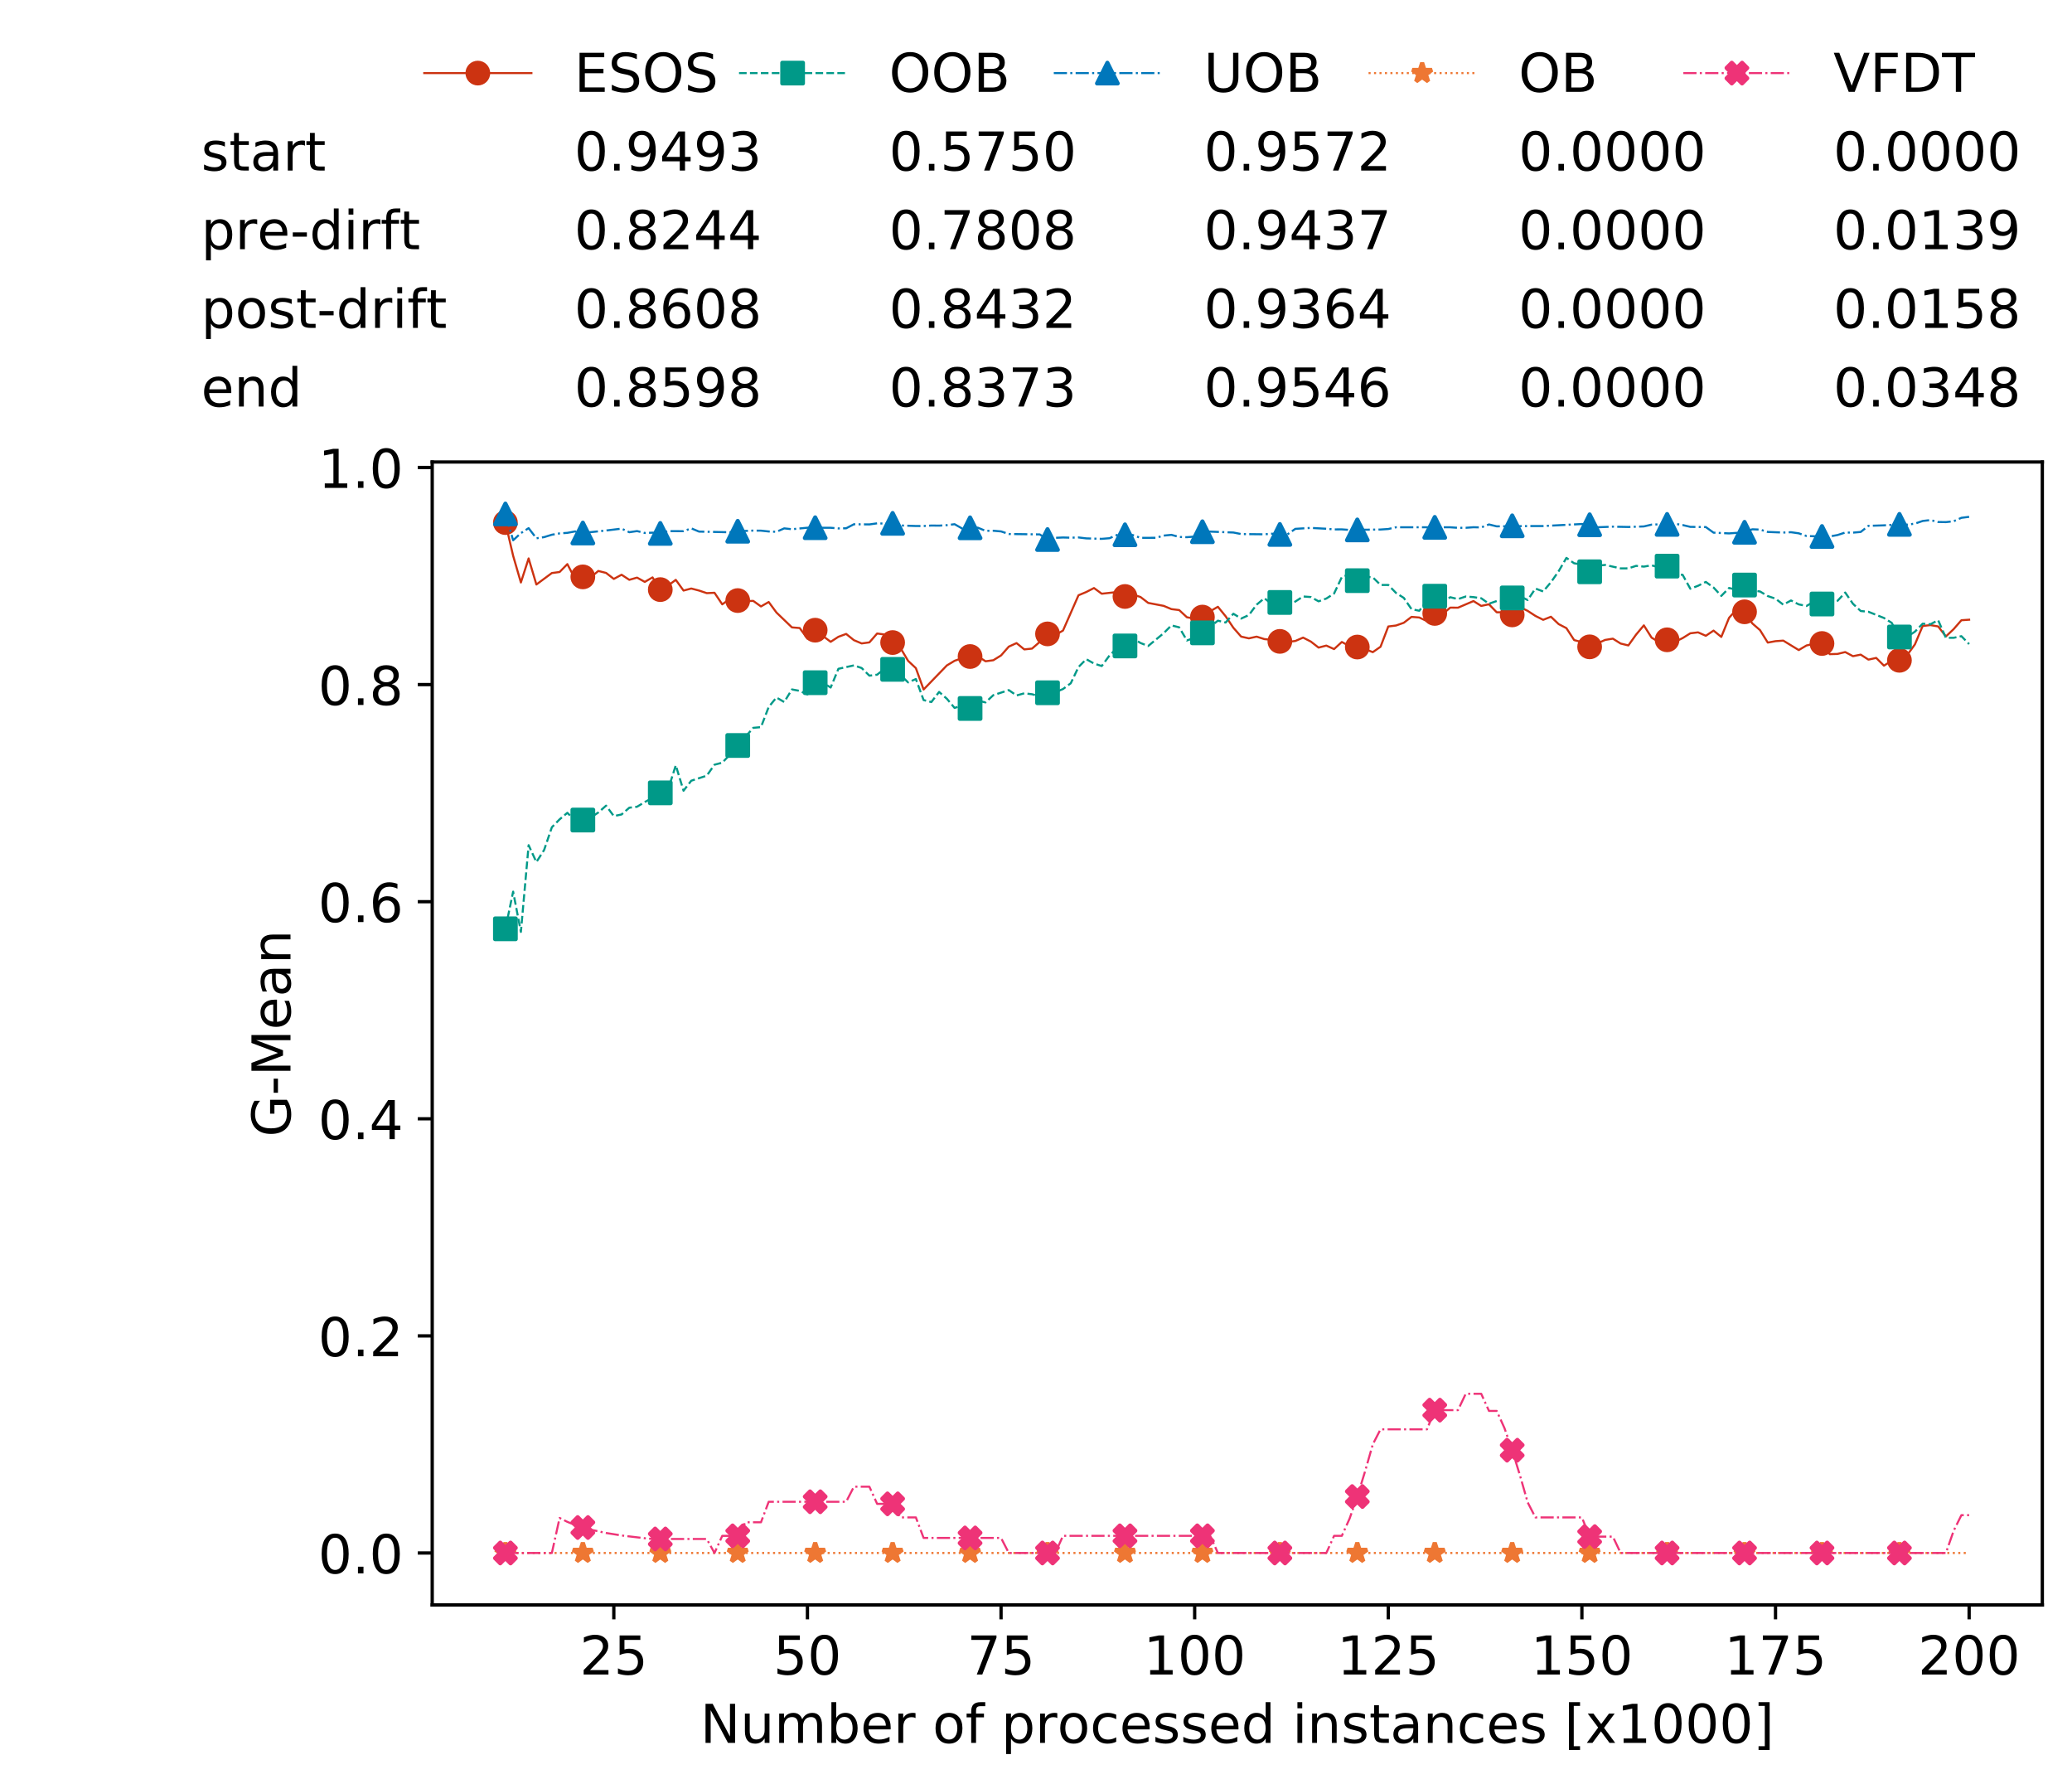 <?xml version="1.0" encoding="utf-8" standalone="no"?>
<!DOCTYPE svg PUBLIC "-//W3C//DTD SVG 1.1//EN"
  "http://www.w3.org/Graphics/SVG/1.1/DTD/svg11.dtd">
<!-- Created with matplotlib (https://matplotlib.org/) -->
<svg height="432.615pt" version="1.1" viewBox="0 0 502.65 432.615" width="502.65pt" xmlns="http://www.w3.org/2000/svg" xmlns:xlink="http://www.w3.org/1999/xlink">
 <defs>
  <style type="text/css">
*{stroke-linecap:butt;stroke-linejoin:round;white-space:pre;}
  </style>
 </defs>
 <g id="figure_1">
  <g id="patch_1">
   <path d="M 0 432.615 
L 502.65 432.615 
L 502.65 0 
L 0 0 
z
" style="fill:#ffffff;"/>
  </g>
  <g id="axes_1">
   <g id="patch_2">
    <path d="M 104.85 389.252 
L 495.45 389.252 
L 495.45 112.052 
L 104.85 112.052 
z
" style="fill:#ffffff;"/>
   </g>
   <g id="matplotlib.axis_1">
    <g id="xtick_1">
     <g id="line2d_1">
      <defs>
       <path d="M 0 0 
L 0 3.5 
" id="m80a138caec" style="stroke:#000000;stroke-width:0.8;"/>
      </defs>
      <g>
       <use style="stroke:#000000;stroke-width:0.8;" x="148.908" xlink:href="#m80a138caec" y="389.252"/>
      </g>
     </g>
     <g id="text_1">
      <!-- 25 -->
      <defs>
       <path d="M 19.188 8.297 
L 53.609 8.297 
L 53.609 0 
L 7.328 0 
L 7.328 8.297 
Q 12.938 14.109 22.625 23.891 
Q 32.328 33.688 34.812 36.531 
Q 39.547 41.844 41.422 45.531 
Q 43.312 49.219 43.312 52.781 
Q 43.312 58.594 39.234 62.25 
Q 35.156 65.922 28.609 65.922 
Q 23.969 65.922 18.812 64.312 
Q 13.672 62.703 7.812 59.422 
L 7.812 69.391 
Q 13.766 71.781 18.938 73 
Q 24.125 74.219 28.422 74.219 
Q 39.75 74.219 46.484 68.547 
Q 53.219 62.891 53.219 53.422 
Q 53.219 48.922 51.531 44.891 
Q 49.859 40.875 45.406 35.406 
Q 44.188 33.984 37.641 27.219 
Q 31.109 20.453 19.188 8.297 
z
" id="DejaVuSans-50"/>
       <path d="M 10.797 72.906 
L 49.516 72.906 
L 49.516 64.594 
L 19.828 64.594 
L 19.828 46.734 
Q 21.969 47.469 24.109 47.828 
Q 26.266 48.188 28.422 48.188 
Q 40.625 48.188 47.75 41.5 
Q 54.891 34.812 54.891 23.391 
Q 54.891 11.625 47.562 5.094 
Q 40.234 -1.422 26.906 -1.422 
Q 22.312 -1.422 17.547 -0.641 
Q 12.797 0.141 7.719 1.703 
L 7.719 11.625 
Q 12.109 9.234 16.797 8.062 
Q 21.484 6.891 26.703 6.891 
Q 35.156 6.891 40.078 11.328 
Q 45.016 15.766 45.016 23.391 
Q 45.016 31 40.078 35.438 
Q 35.156 39.891 26.703 39.891 
Q 22.75 39.891 18.812 39.016 
Q 14.891 38.141 10.797 36.281 
z
" id="DejaVuSans-53"/>
      </defs>
      <g transform="translate(140.636 406.13)scale(0.13 -0.13)">
       <use xlink:href="#DejaVuSans-50"/>
       <use x="63.623" xlink:href="#DejaVuSans-53"/>
      </g>
     </g>
    </g>
    <g id="xtick_2">
     <g id="line2d_2">
      <g>
       <use style="stroke:#000000;stroke-width:0.8;" x="195.877" xlink:href="#m80a138caec" y="389.252"/>
      </g>
     </g>
     <g id="text_2">
      <!-- 50 -->
      <defs>
       <path d="M 31.781 66.406 
Q 24.172 66.406 20.328 58.906 
Q 16.5 51.422 16.5 36.375 
Q 16.5 21.391 20.328 13.891 
Q 24.172 6.391 31.781 6.391 
Q 39.453 6.391 43.281 13.891 
Q 47.125 21.391 47.125 36.375 
Q 47.125 51.422 43.281 58.906 
Q 39.453 66.406 31.781 66.406 
z
M 31.781 74.219 
Q 44.047 74.219 50.516 64.516 
Q 56.984 54.828 56.984 36.375 
Q 56.984 17.969 50.516 8.266 
Q 44.047 -1.422 31.781 -1.422 
Q 19.531 -1.422 13.062 8.266 
Q 6.594 17.969 6.594 36.375 
Q 6.594 54.828 13.062 64.516 
Q 19.531 74.219 31.781 74.219 
z
" id="DejaVuSans-48"/>
      </defs>
      <g transform="translate(187.606 406.13)scale(0.13 -0.13)">
       <use xlink:href="#DejaVuSans-53"/>
       <use x="63.623" xlink:href="#DejaVuSans-48"/>
      </g>
     </g>
    </g>
    <g id="xtick_3">
     <g id="line2d_3">
      <g>
       <use style="stroke:#000000;stroke-width:0.8;" x="242.847" xlink:href="#m80a138caec" y="389.252"/>
      </g>
     </g>
     <g id="text_3">
      <!-- 75 -->
      <defs>
       <path d="M 8.203 72.906 
L 55.078 72.906 
L 55.078 68.703 
L 28.609 0 
L 18.312 0 
L 43.219 64.594 
L 8.203 64.594 
z
" id="DejaVuSans-55"/>
      </defs>
      <g transform="translate(234.576 406.13)scale(0.13 -0.13)">
       <use xlink:href="#DejaVuSans-55"/>
       <use x="63.623" xlink:href="#DejaVuSans-53"/>
      </g>
     </g>
    </g>
    <g id="xtick_4">
     <g id="line2d_4">
      <g>
       <use style="stroke:#000000;stroke-width:0.8;" x="289.817" xlink:href="#m80a138caec" y="389.252"/>
      </g>
     </g>
     <g id="text_4">
      <!-- 100 -->
      <defs>
       <path d="M 12.406 8.297 
L 28.516 8.297 
L 28.516 63.922 
L 10.984 60.406 
L 10.984 69.391 
L 28.422 72.906 
L 38.281 72.906 
L 38.281 8.297 
L 54.391 8.297 
L 54.391 0 
L 12.406 0 
z
" id="DejaVuSans-49"/>
      </defs>
      <g transform="translate(277.41 406.13)scale(0.13 -0.13)">
       <use xlink:href="#DejaVuSans-49"/>
       <use x="63.623" xlink:href="#DejaVuSans-48"/>
       <use x="127.246" xlink:href="#DejaVuSans-48"/>
      </g>
     </g>
    </g>
    <g id="xtick_5">
     <g id="line2d_5">
      <g>
       <use style="stroke:#000000;stroke-width:0.8;" x="336.786" xlink:href="#m80a138caec" y="389.252"/>
      </g>
     </g>
     <g id="text_5">
      <!-- 125 -->
      <g transform="translate(324.379 406.13)scale(0.13 -0.13)">
       <use xlink:href="#DejaVuSans-49"/>
       <use x="63.623" xlink:href="#DejaVuSans-50"/>
       <use x="127.246" xlink:href="#DejaVuSans-53"/>
      </g>
     </g>
    </g>
    <g id="xtick_6">
     <g id="line2d_6">
      <g>
       <use style="stroke:#000000;stroke-width:0.8;" x="383.756" xlink:href="#m80a138caec" y="389.252"/>
      </g>
     </g>
     <g id="text_6">
      <!-- 150 -->
      <g transform="translate(371.349 406.13)scale(0.13 -0.13)">
       <use xlink:href="#DejaVuSans-49"/>
       <use x="63.623" xlink:href="#DejaVuSans-53"/>
       <use x="127.246" xlink:href="#DejaVuSans-48"/>
      </g>
     </g>
    </g>
    <g id="xtick_7">
     <g id="line2d_7">
      <g>
       <use style="stroke:#000000;stroke-width:0.8;" x="430.726" xlink:href="#m80a138caec" y="389.252"/>
      </g>
     </g>
     <g id="text_7">
      <!-- 175 -->
      <g transform="translate(418.319 406.13)scale(0.13 -0.13)">
       <use xlink:href="#DejaVuSans-49"/>
       <use x="63.623" xlink:href="#DejaVuSans-55"/>
       <use x="127.246" xlink:href="#DejaVuSans-53"/>
      </g>
     </g>
    </g>
    <g id="xtick_8">
     <g id="line2d_8">
      <g>
       <use style="stroke:#000000;stroke-width:0.8;" x="477.695" xlink:href="#m80a138caec" y="389.252"/>
      </g>
     </g>
     <g id="text_8">
      <!-- 200 -->
      <g transform="translate(465.289 406.13)scale(0.13 -0.13)">
       <use xlink:href="#DejaVuSans-50"/>
       <use x="63.623" xlink:href="#DejaVuSans-48"/>
       <use x="127.246" xlink:href="#DejaVuSans-48"/>
      </g>
     </g>
    </g>
    <g id="text_9">
     <!-- Number of processed instances [x1000] -->
     <defs>
      <path d="M 9.812 72.906 
L 23.094 72.906 
L 55.422 11.922 
L 55.422 72.906 
L 64.984 72.906 
L 64.984 0 
L 51.703 0 
L 19.391 60.984 
L 19.391 0 
L 9.812 0 
z
" id="DejaVuSans-78"/>
      <path d="M 8.5 21.578 
L 8.5 54.688 
L 17.484 54.688 
L 17.484 21.922 
Q 17.484 14.156 20.5 10.266 
Q 23.531 6.391 29.594 6.391 
Q 36.859 6.391 41.078 11.031 
Q 45.312 15.672 45.312 23.688 
L 45.312 54.688 
L 54.297 54.688 
L 54.297 0 
L 45.312 0 
L 45.312 8.406 
Q 42.047 3.422 37.719 1 
Q 33.406 -1.422 27.688 -1.422 
Q 18.266 -1.422 13.375 4.438 
Q 8.5 10.297 8.5 21.578 
z
M 31.109 56 
z
" id="DejaVuSans-117"/>
      <path d="M 52 44.188 
Q 55.375 50.25 60.062 53.125 
Q 64.75 56 71.094 56 
Q 79.641 56 84.281 50.016 
Q 88.922 44.047 88.922 33.016 
L 88.922 0 
L 79.891 0 
L 79.891 32.719 
Q 79.891 40.578 77.094 44.375 
Q 74.312 48.188 68.609 48.188 
Q 61.625 48.188 57.562 43.547 
Q 53.516 38.922 53.516 30.906 
L 53.516 0 
L 44.484 0 
L 44.484 32.719 
Q 44.484 40.625 41.703 44.406 
Q 38.922 48.188 33.109 48.188 
Q 26.219 48.188 22.156 43.531 
Q 18.109 38.875 18.109 30.906 
L 18.109 0 
L 9.078 0 
L 9.078 54.688 
L 18.109 54.688 
L 18.109 46.188 
Q 21.188 51.219 25.484 53.609 
Q 29.781 56 35.688 56 
Q 41.656 56 45.828 52.969 
Q 50 49.953 52 44.188 
z
" id="DejaVuSans-109"/>
      <path d="M 48.688 27.297 
Q 48.688 37.203 44.609 42.844 
Q 40.531 48.484 33.406 48.484 
Q 26.266 48.484 22.188 42.844 
Q 18.109 37.203 18.109 27.297 
Q 18.109 17.391 22.188 11.75 
Q 26.266 6.109 33.406 6.109 
Q 40.531 6.109 44.609 11.75 
Q 48.688 17.391 48.688 27.297 
z
M 18.109 46.391 
Q 20.953 51.266 25.266 53.625 
Q 29.594 56 35.594 56 
Q 45.562 56 51.781 48.094 
Q 58.016 40.188 58.016 27.297 
Q 58.016 14.406 51.781 6.484 
Q 45.562 -1.422 35.594 -1.422 
Q 29.594 -1.422 25.266 0.953 
Q 20.953 3.328 18.109 8.203 
L 18.109 0 
L 9.078 0 
L 9.078 75.984 
L 18.109 75.984 
z
" id="DejaVuSans-98"/>
      <path d="M 56.203 29.594 
L 56.203 25.203 
L 14.891 25.203 
Q 15.484 15.922 20.484 11.062 
Q 25.484 6.203 34.422 6.203 
Q 39.594 6.203 44.453 7.469 
Q 49.312 8.734 54.109 11.281 
L 54.109 2.781 
Q 49.266 0.734 44.188 -0.344 
Q 39.109 -1.422 33.891 -1.422 
Q 20.797 -1.422 13.156 6.188 
Q 5.516 13.812 5.516 26.812 
Q 5.516 40.234 12.766 48.109 
Q 20.016 56 32.328 56 
Q 43.359 56 49.781 48.891 
Q 56.203 41.797 56.203 29.594 
z
M 47.219 32.234 
Q 47.125 39.594 43.094 43.984 
Q 39.062 48.391 32.422 48.391 
Q 24.906 48.391 20.391 44.141 
Q 15.875 39.891 15.188 32.172 
z
" id="DejaVuSans-101"/>
      <path d="M 41.109 46.297 
Q 39.594 47.172 37.812 47.578 
Q 36.031 48 33.891 48 
Q 26.266 48 22.188 43.047 
Q 18.109 38.094 18.109 28.812 
L 18.109 0 
L 9.078 0 
L 9.078 54.688 
L 18.109 54.688 
L 18.109 46.188 
Q 20.953 51.172 25.484 53.578 
Q 30.031 56 36.531 56 
Q 37.453 56 38.578 55.875 
Q 39.703 55.766 41.062 55.516 
z
" id="DejaVuSans-114"/>
      <path id="DejaVuSans-32"/>
      <path d="M 30.609 48.391 
Q 23.391 48.391 19.188 42.75 
Q 14.984 37.109 14.984 27.297 
Q 14.984 17.484 19.156 11.844 
Q 23.344 6.203 30.609 6.203 
Q 37.797 6.203 41.984 11.859 
Q 46.188 17.531 46.188 27.297 
Q 46.188 37.016 41.984 42.703 
Q 37.797 48.391 30.609 48.391 
z
M 30.609 56 
Q 42.328 56 49.016 48.375 
Q 55.719 40.766 55.719 27.297 
Q 55.719 13.875 49.016 6.219 
Q 42.328 -1.422 30.609 -1.422 
Q 18.844 -1.422 12.172 6.219 
Q 5.516 13.875 5.516 27.297 
Q 5.516 40.766 12.172 48.375 
Q 18.844 56 30.609 56 
z
" id="DejaVuSans-111"/>
      <path d="M 37.109 75.984 
L 37.109 68.5 
L 28.516 68.5 
Q 23.688 68.5 21.797 66.547 
Q 19.922 64.594 19.922 59.516 
L 19.922 54.688 
L 34.719 54.688 
L 34.719 47.703 
L 19.922 47.703 
L 19.922 0 
L 10.891 0 
L 10.891 47.703 
L 2.297 47.703 
L 2.297 54.688 
L 10.891 54.688 
L 10.891 58.5 
Q 10.891 67.625 15.141 71.797 
Q 19.391 75.984 28.609 75.984 
z
" id="DejaVuSans-102"/>
      <path d="M 18.109 8.203 
L 18.109 -20.797 
L 9.078 -20.797 
L 9.078 54.688 
L 18.109 54.688 
L 18.109 46.391 
Q 20.953 51.266 25.266 53.625 
Q 29.594 56 35.594 56 
Q 45.562 56 51.781 48.094 
Q 58.016 40.188 58.016 27.297 
Q 58.016 14.406 51.781 6.484 
Q 45.562 -1.422 35.594 -1.422 
Q 29.594 -1.422 25.266 0.953 
Q 20.953 3.328 18.109 8.203 
z
M 48.688 27.297 
Q 48.688 37.203 44.609 42.844 
Q 40.531 48.484 33.406 48.484 
Q 26.266 48.484 22.188 42.844 
Q 18.109 37.203 18.109 27.297 
Q 18.109 17.391 22.188 11.75 
Q 26.266 6.109 33.406 6.109 
Q 40.531 6.109 44.609 11.75 
Q 48.688 17.391 48.688 27.297 
z
" id="DejaVuSans-112"/>
      <path d="M 48.781 52.594 
L 48.781 44.188 
Q 44.969 46.297 41.141 47.344 
Q 37.312 48.391 33.406 48.391 
Q 24.656 48.391 19.812 42.844 
Q 14.984 37.312 14.984 27.297 
Q 14.984 17.281 19.812 11.734 
Q 24.656 6.203 33.406 6.203 
Q 37.312 6.203 41.141 7.25 
Q 44.969 8.297 48.781 10.406 
L 48.781 2.094 
Q 45.016 0.344 40.984 -0.531 
Q 36.969 -1.422 32.422 -1.422 
Q 20.062 -1.422 12.781 6.344 
Q 5.516 14.109 5.516 27.297 
Q 5.516 40.672 12.859 48.328 
Q 20.219 56 33.016 56 
Q 37.156 56 41.109 55.141 
Q 45.062 54.297 48.781 52.594 
z
" id="DejaVuSans-99"/>
      <path d="M 44.281 53.078 
L 44.281 44.578 
Q 40.484 46.531 36.375 47.5 
Q 32.281 48.484 27.875 48.484 
Q 21.188 48.484 17.844 46.438 
Q 14.5 44.391 14.5 40.281 
Q 14.5 37.156 16.891 35.375 
Q 19.281 33.594 26.516 31.984 
L 29.594 31.297 
Q 39.156 29.25 43.188 25.516 
Q 47.219 21.781 47.219 15.094 
Q 47.219 7.469 41.188 3.016 
Q 35.156 -1.422 24.609 -1.422 
Q 20.219 -1.422 15.453 -0.562 
Q 10.688 0.297 5.422 2 
L 5.422 11.281 
Q 10.406 8.688 15.234 7.391 
Q 20.062 6.109 24.812 6.109 
Q 31.156 6.109 34.562 8.281 
Q 37.984 10.453 37.984 14.406 
Q 37.984 18.062 35.516 20.016 
Q 33.062 21.969 24.703 23.781 
L 21.578 24.516 
Q 13.234 26.266 9.516 29.906 
Q 5.812 33.547 5.812 39.891 
Q 5.812 47.609 11.281 51.797 
Q 16.75 56 26.812 56 
Q 31.781 56 36.172 55.266 
Q 40.578 54.547 44.281 53.078 
z
" id="DejaVuSans-115"/>
      <path d="M 45.406 46.391 
L 45.406 75.984 
L 54.391 75.984 
L 54.391 0 
L 45.406 0 
L 45.406 8.203 
Q 42.578 3.328 38.25 0.953 
Q 33.938 -1.422 27.875 -1.422 
Q 17.969 -1.422 11.734 6.484 
Q 5.516 14.406 5.516 27.297 
Q 5.516 40.188 11.734 48.094 
Q 17.969 56 27.875 56 
Q 33.938 56 38.25 53.625 
Q 42.578 51.266 45.406 46.391 
z
M 14.797 27.297 
Q 14.797 17.391 18.875 11.75 
Q 22.953 6.109 30.078 6.109 
Q 37.203 6.109 41.297 11.75 
Q 45.406 17.391 45.406 27.297 
Q 45.406 37.203 41.297 42.844 
Q 37.203 48.484 30.078 48.484 
Q 22.953 48.484 18.875 42.844 
Q 14.797 37.203 14.797 27.297 
z
" id="DejaVuSans-100"/>
      <path d="M 9.422 54.688 
L 18.406 54.688 
L 18.406 0 
L 9.422 0 
z
M 9.422 75.984 
L 18.406 75.984 
L 18.406 64.594 
L 9.422 64.594 
z
" id="DejaVuSans-105"/>
      <path d="M 54.891 33.016 
L 54.891 0 
L 45.906 0 
L 45.906 32.719 
Q 45.906 40.484 42.875 44.328 
Q 39.844 48.188 33.797 48.188 
Q 26.516 48.188 22.312 43.547 
Q 18.109 38.922 18.109 30.906 
L 18.109 0 
L 9.078 0 
L 9.078 54.688 
L 18.109 54.688 
L 18.109 46.188 
Q 21.344 51.125 25.703 53.562 
Q 30.078 56 35.797 56 
Q 45.219 56 50.047 50.172 
Q 54.891 44.344 54.891 33.016 
z
" id="DejaVuSans-110"/>
      <path d="M 18.312 70.219 
L 18.312 54.688 
L 36.812 54.688 
L 36.812 47.703 
L 18.312 47.703 
L 18.312 18.016 
Q 18.312 11.328 20.141 9.422 
Q 21.969 7.516 27.594 7.516 
L 36.812 7.516 
L 36.812 0 
L 27.594 0 
Q 17.188 0 13.234 3.875 
Q 9.281 7.766 9.281 18.016 
L 9.281 47.703 
L 2.688 47.703 
L 2.688 54.688 
L 9.281 54.688 
L 9.281 70.219 
z
" id="DejaVuSans-116"/>
      <path d="M 34.281 27.484 
Q 23.391 27.484 19.188 25 
Q 14.984 22.516 14.984 16.5 
Q 14.984 11.719 18.141 8.906 
Q 21.297 6.109 26.703 6.109 
Q 34.188 6.109 38.703 11.406 
Q 43.219 16.703 43.219 25.484 
L 43.219 27.484 
z
M 52.203 31.203 
L 52.203 0 
L 43.219 0 
L 43.219 8.297 
Q 40.141 3.328 35.547 0.953 
Q 30.953 -1.422 24.312 -1.422 
Q 15.922 -1.422 10.953 3.297 
Q 6 8.016 6 15.922 
Q 6 25.141 12.172 29.828 
Q 18.359 34.516 30.609 34.516 
L 43.219 34.516 
L 43.219 35.406 
Q 43.219 41.609 39.141 45 
Q 35.062 48.391 27.688 48.391 
Q 23 48.391 18.547 47.266 
Q 14.109 46.141 10.016 43.891 
L 10.016 52.203 
Q 14.938 54.109 19.578 55.047 
Q 24.219 56 28.609 56 
Q 40.484 56 46.344 49.844 
Q 52.203 43.703 52.203 31.203 
z
" id="DejaVuSans-97"/>
      <path d="M 8.594 75.984 
L 29.297 75.984 
L 29.297 69 
L 17.578 69 
L 17.578 -6.203 
L 29.297 -6.203 
L 29.297 -13.188 
L 8.594 -13.188 
z
" id="DejaVuSans-91"/>
      <path d="M 54.891 54.688 
L 35.109 28.078 
L 55.906 0 
L 45.312 0 
L 29.391 21.484 
L 13.484 0 
L 2.875 0 
L 24.125 28.609 
L 4.688 54.688 
L 15.281 54.688 
L 29.781 35.203 
L 44.281 54.688 
z
" id="DejaVuSans-120"/>
      <path d="M 30.422 75.984 
L 30.422 -13.188 
L 9.719 -13.188 
L 9.719 -6.203 
L 21.391 -6.203 
L 21.391 69 
L 9.719 69 
L 9.719 75.984 
z
" id="DejaVuSans-93"/>
     </defs>
     <g transform="translate(169.881 422.711)scale(0.13 -0.13)">
      <use xlink:href="#DejaVuSans-78"/>
      <use x="74.805" xlink:href="#DejaVuSans-117"/>
      <use x="138.184" xlink:href="#DejaVuSans-109"/>
      <use x="235.596" xlink:href="#DejaVuSans-98"/>
      <use x="299.072" xlink:href="#DejaVuSans-101"/>
      <use x="360.596" xlink:href="#DejaVuSans-114"/>
      <use x="401.709" xlink:href="#DejaVuSans-32"/>
      <use x="433.496" xlink:href="#DejaVuSans-111"/>
      <use x="494.678" xlink:href="#DejaVuSans-102"/>
      <use x="529.883" xlink:href="#DejaVuSans-32"/>
      <use x="561.67" xlink:href="#DejaVuSans-112"/>
      <use x="625.146" xlink:href="#DejaVuSans-114"/>
      <use x="666.229" xlink:href="#DejaVuSans-111"/>
      <use x="727.41" xlink:href="#DejaVuSans-99"/>
      <use x="782.391" xlink:href="#DejaVuSans-101"/>
      <use x="843.914" xlink:href="#DejaVuSans-115"/>
      <use x="896.014" xlink:href="#DejaVuSans-115"/>
      <use x="948.113" xlink:href="#DejaVuSans-101"/>
      <use x="1009.637" xlink:href="#DejaVuSans-100"/>
      <use x="1073.113" xlink:href="#DejaVuSans-32"/>
      <use x="1104.9" xlink:href="#DejaVuSans-105"/>
      <use x="1132.684" xlink:href="#DejaVuSans-110"/>
      <use x="1196.062" xlink:href="#DejaVuSans-115"/>
      <use x="1248.162" xlink:href="#DejaVuSans-116"/>
      <use x="1287.371" xlink:href="#DejaVuSans-97"/>
      <use x="1348.65" xlink:href="#DejaVuSans-110"/>
      <use x="1412.029" xlink:href="#DejaVuSans-99"/>
      <use x="1467.01" xlink:href="#DejaVuSans-101"/>
      <use x="1528.533" xlink:href="#DejaVuSans-115"/>
      <use x="1580.633" xlink:href="#DejaVuSans-32"/>
      <use x="1612.42" xlink:href="#DejaVuSans-91"/>
      <use x="1651.434" xlink:href="#DejaVuSans-120"/>
      <use x="1710.613" xlink:href="#DejaVuSans-49"/>
      <use x="1774.236" xlink:href="#DejaVuSans-48"/>
      <use x="1837.859" xlink:href="#DejaVuSans-48"/>
      <use x="1901.482" xlink:href="#DejaVuSans-48"/>
      <use x="1965.105" xlink:href="#DejaVuSans-93"/>
     </g>
    </g>
   </g>
   <g id="matplotlib.axis_2">
    <g id="ytick_1">
     <g id="line2d_9">
      <defs>
       <path d="M 0 0 
L -3.5 0 
" id="m11567817d5" style="stroke:#000000;stroke-width:0.8;"/>
      </defs>
      <g>
       <use style="stroke:#000000;stroke-width:0.8;" x="104.85" xlink:href="#m11567817d5" y="376.652"/>
      </g>
     </g>
     <g id="text_10">
      <!-- 0.0 -->
      <defs>
       <path d="M 10.688 12.406 
L 21 12.406 
L 21 0 
L 10.688 0 
z
" id="DejaVuSans-46"/>
      </defs>
      <g transform="translate(77.176 381.591)scale(0.13 -0.13)">
       <use xlink:href="#DejaVuSans-48"/>
       <use x="63.623" xlink:href="#DejaVuSans-46"/>
       <use x="95.41" xlink:href="#DejaVuSans-48"/>
      </g>
     </g>
    </g>
    <g id="ytick_2">
     <g id="line2d_10">
      <g>
       <use style="stroke:#000000;stroke-width:0.8;" x="104.85" xlink:href="#m11567817d5" y="323.999"/>
      </g>
     </g>
     <g id="text_11">
      <!-- 0.2 -->
      <g transform="translate(77.176 328.938)scale(0.13 -0.13)">
       <use xlink:href="#DejaVuSans-48"/>
       <use x="63.623" xlink:href="#DejaVuSans-46"/>
       <use x="95.41" xlink:href="#DejaVuSans-50"/>
      </g>
     </g>
    </g>
    <g id="ytick_3">
     <g id="line2d_11">
      <g>
       <use style="stroke:#000000;stroke-width:0.8;" x="104.85" xlink:href="#m11567817d5" y="271.345"/>
      </g>
     </g>
     <g id="text_12">
      <!-- 0.4 -->
      <defs>
       <path d="M 37.797 64.312 
L 12.891 25.391 
L 37.797 25.391 
z
M 35.203 72.906 
L 47.609 72.906 
L 47.609 25.391 
L 58.016 25.391 
L 58.016 17.188 
L 47.609 17.188 
L 47.609 0 
L 37.797 0 
L 37.797 17.188 
L 4.891 17.188 
L 4.891 26.703 
z
" id="DejaVuSans-52"/>
      </defs>
      <g transform="translate(77.176 276.284)scale(0.13 -0.13)">
       <use xlink:href="#DejaVuSans-48"/>
       <use x="63.623" xlink:href="#DejaVuSans-46"/>
       <use x="95.41" xlink:href="#DejaVuSans-52"/>
      </g>
     </g>
    </g>
    <g id="ytick_4">
     <g id="line2d_12">
      <g>
       <use style="stroke:#000000;stroke-width:0.8;" x="104.85" xlink:href="#m11567817d5" y="218.692"/>
      </g>
     </g>
     <g id="text_13">
      <!-- 0.6 -->
      <defs>
       <path d="M 33.016 40.375 
Q 26.375 40.375 22.484 35.828 
Q 18.609 31.297 18.609 23.391 
Q 18.609 15.531 22.484 10.953 
Q 26.375 6.391 33.016 6.391 
Q 39.656 6.391 43.531 10.953 
Q 47.406 15.531 47.406 23.391 
Q 47.406 31.297 43.531 35.828 
Q 39.656 40.375 33.016 40.375 
z
M 52.594 71.297 
L 52.594 62.312 
Q 48.875 64.062 45.094 64.984 
Q 41.312 65.922 37.594 65.922 
Q 27.828 65.922 22.672 59.328 
Q 17.531 52.734 16.797 39.406 
Q 19.672 43.656 24.016 45.922 
Q 28.375 48.188 33.594 48.188 
Q 44.578 48.188 50.953 41.516 
Q 57.328 34.859 57.328 23.391 
Q 57.328 12.156 50.688 5.359 
Q 44.047 -1.422 33.016 -1.422 
Q 20.359 -1.422 13.672 8.266 
Q 6.984 17.969 6.984 36.375 
Q 6.984 53.656 15.188 63.938 
Q 23.391 74.219 37.203 74.219 
Q 40.922 74.219 44.703 73.484 
Q 48.484 72.75 52.594 71.297 
z
" id="DejaVuSans-54"/>
      </defs>
      <g transform="translate(77.176 223.631)scale(0.13 -0.13)">
       <use xlink:href="#DejaVuSans-48"/>
       <use x="63.623" xlink:href="#DejaVuSans-46"/>
       <use x="95.41" xlink:href="#DejaVuSans-54"/>
      </g>
     </g>
    </g>
    <g id="ytick_5">
     <g id="line2d_13">
      <g>
       <use style="stroke:#000000;stroke-width:0.8;" x="104.85" xlink:href="#m11567817d5" y="166.039"/>
      </g>
     </g>
     <g id="text_14">
      <!-- 0.8 -->
      <defs>
       <path d="M 31.781 34.625 
Q 24.75 34.625 20.719 30.859 
Q 16.703 27.094 16.703 20.516 
Q 16.703 13.922 20.719 10.156 
Q 24.75 6.391 31.781 6.391 
Q 38.812 6.391 42.859 10.172 
Q 46.922 13.969 46.922 20.516 
Q 46.922 27.094 42.891 30.859 
Q 38.875 34.625 31.781 34.625 
z
M 21.922 38.812 
Q 15.578 40.375 12.031 44.719 
Q 8.5 49.078 8.5 55.328 
Q 8.5 64.062 14.719 69.141 
Q 20.953 74.219 31.781 74.219 
Q 42.672 74.219 48.875 69.141 
Q 55.078 64.062 55.078 55.328 
Q 55.078 49.078 51.531 44.719 
Q 48 40.375 41.703 38.812 
Q 48.828 37.156 52.797 32.312 
Q 56.781 27.484 56.781 20.516 
Q 56.781 9.906 50.312 4.234 
Q 43.844 -1.422 31.781 -1.422 
Q 19.734 -1.422 13.25 4.234 
Q 6.781 9.906 6.781 20.516 
Q 6.781 27.484 10.781 32.312 
Q 14.797 37.156 21.922 38.812 
z
M 18.312 54.391 
Q 18.312 48.734 21.844 45.562 
Q 25.391 42.391 31.781 42.391 
Q 38.141 42.391 41.719 45.562 
Q 45.312 48.734 45.312 54.391 
Q 45.312 60.062 41.719 63.234 
Q 38.141 66.406 31.781 66.406 
Q 25.391 66.406 21.844 63.234 
Q 18.312 60.062 18.312 54.391 
z
" id="DejaVuSans-56"/>
      </defs>
      <g transform="translate(77.176 170.978)scale(0.13 -0.13)">
       <use xlink:href="#DejaVuSans-48"/>
       <use x="63.623" xlink:href="#DejaVuSans-46"/>
       <use x="95.41" xlink:href="#DejaVuSans-56"/>
      </g>
     </g>
    </g>
    <g id="ytick_6">
     <g id="line2d_14">
      <g>
       <use style="stroke:#000000;stroke-width:0.8;" x="104.85" xlink:href="#m11567817d5" y="113.386"/>
      </g>
     </g>
     <g id="text_15">
      <!-- 1.0 -->
      <g transform="translate(77.176 118.325)scale(0.13 -0.13)">
       <use xlink:href="#DejaVuSans-49"/>
       <use x="63.623" xlink:href="#DejaVuSans-46"/>
       <use x="95.41" xlink:href="#DejaVuSans-48"/>
      </g>
     </g>
    </g>
    <g id="text_16">
     <!-- G-Mean -->
     <defs>
      <path d="M 59.516 10.406 
L 59.516 29.984 
L 43.406 29.984 
L 43.406 38.094 
L 69.281 38.094 
L 69.281 6.781 
Q 63.578 2.734 56.688 0.656 
Q 49.812 -1.422 42 -1.422 
Q 24.906 -1.422 15.25 8.562 
Q 5.609 18.562 5.609 36.375 
Q 5.609 54.25 15.25 64.234 
Q 24.906 74.219 42 74.219 
Q 49.125 74.219 55.547 72.453 
Q 61.969 70.703 67.391 67.281 
L 67.391 56.781 
Q 61.922 61.422 55.766 63.766 
Q 49.609 66.109 42.828 66.109 
Q 29.438 66.109 22.719 58.641 
Q 16.016 51.172 16.016 36.375 
Q 16.016 21.625 22.719 14.156 
Q 29.438 6.688 42.828 6.688 
Q 48.047 6.688 52.141 7.594 
Q 56.25 8.5 59.516 10.406 
z
" id="DejaVuSans-71"/>
      <path d="M 4.891 31.391 
L 31.203 31.391 
L 31.203 23.391 
L 4.891 23.391 
z
" id="DejaVuSans-45"/>
      <path d="M 9.812 72.906 
L 24.516 72.906 
L 43.109 23.297 
L 61.812 72.906 
L 76.516 72.906 
L 76.516 0 
L 66.891 0 
L 66.891 64.016 
L 48.094 14.016 
L 38.188 14.016 
L 19.391 64.016 
L 19.391 0 
L 9.812 0 
z
" id="DejaVuSans-77"/>
     </defs>
     <g transform="translate(70.472 275.744)rotate(-90)scale(0.13 -0.13)">
      <use xlink:href="#DejaVuSans-71"/>
      <use x="77.49" xlink:href="#DejaVuSans-45"/>
      <use x="113.574" xlink:href="#DejaVuSans-77"/>
      <use x="199.854" xlink:href="#DejaVuSans-101"/>
      <use x="261.377" xlink:href="#DejaVuSans-97"/>
      <use x="322.656" xlink:href="#DejaVuSans-110"/>
     </g>
    </g>
   </g>
   <g id="line2d_15"/>
   <g id="line2d_16"/>
   <g id="line2d_17"/>
   <g id="line2d_18"/>
   <g id="line2d_19"/>
   <g id="line2d_20">
    <path clip-path="url(#p727e69cf85)" d="M 122.605 126.742 
L 124.483 134.8 
L 126.362 141.273 
L 128.241 135.436 
L 130.12 141.764 
L 133.877 138.982 
L 135.756 138.731 
L 137.635 136.816 
L 139.514 140.41 
L 141.392 139.914 
L 143.271 140.053 
L 145.15 138.477 
L 147.029 138.953 
L 148.908 140.408 
L 150.786 139.393 
L 152.665 140.625 
L 154.544 140.089 
L 156.423 141.129 
L 158.302 140.038 
L 160.18 143 
L 162.059 142.033 
L 163.938 140.633 
L 165.817 143.229 
L 167.695 142.737 
L 169.574 143.226 
L 171.453 143.858 
L 173.332 143.767 
L 175.211 146.573 
L 177.089 145.236 
L 178.968 145.659 
L 180.847 145.81 
L 182.726 145.734 
L 184.605 147.083 
L 186.483 146.008 
L 188.362 148.559 
L 192.12 152.164 
L 193.998 152.318 
L 195.877 154.891 
L 197.756 152.841 
L 201.514 155.661 
L 203.392 154.442 
L 205.271 153.75 
L 207.15 155.262 
L 209.029 156.053 
L 210.908 155.801 
L 212.786 153.646 
L 214.665 153.902 
L 216.544 155.842 
L 218.423 157.119 
L 220.302 160.286 
L 222.18 162.042 
L 224.059 167.228 
L 229.695 161.393 
L 231.574 160.262 
L 233.453 159.619 
L 235.332 159.229 
L 237.211 159.17 
L 239.089 160.383 
L 240.968 160.129 
L 242.847 158.965 
L 244.726 156.828 
L 246.605 155.972 
L 248.483 157.504 
L 250.362 157.307 
L 252.241 155.681 
L 254.12 153.74 
L 255.998 154.009 
L 257.877 152.931 
L 261.635 144.371 
L 263.514 143.586 
L 265.392 142.62 
L 267.271 143.999 
L 271.029 143.579 
L 272.908 144.667 
L 274.786 144.183 
L 276.665 144.785 
L 278.544 146.227 
L 282.302 146.945 
L 284.18 147.731 
L 286.059 147.962 
L 287.938 149.71 
L 289.817 150.04 
L 291.695 149.661 
L 293.574 148.252 
L 295.453 147.165 
L 297.332 149.47 
L 299.211 152.258 
L 301.089 154.397 
L 302.968 154.822 
L 304.847 154.409 
L 306.726 155.002 
L 308.605 155.19 
L 310.483 155.557 
L 312.362 155.703 
L 314.241 155.457 
L 316.12 154.639 
L 317.998 155.604 
L 319.877 157.063 
L 321.756 156.578 
L 323.635 157.425 
L 325.514 155.703 
L 327.392 156.711 
L 329.271 156.928 
L 331.15 157.423 
L 333.029 158.17 
L 334.908 156.86 
L 336.786 151.943 
L 338.665 151.707 
L 340.544 151.046 
L 342.423 149.612 
L 344.302 149.767 
L 346.18 150.643 
L 348.059 148.777 
L 349.938 148.955 
L 351.817 147.37 
L 353.695 147.386 
L 357.453 145.779 
L 359.332 146.955 
L 361.211 146.558 
L 363.089 148.503 
L 364.968 148.497 
L 366.847 149.132 
L 368.726 147.228 
L 370.605 148.16 
L 372.483 149.382 
L 374.362 150.328 
L 376.241 149.581 
L 378.12 151.368 
L 379.998 152.346 
L 381.877 155.24 
L 383.756 155.742 
L 385.635 156.883 
L 389.392 155.203 
L 391.271 154.896 
L 393.15 156.082 
L 395.029 156.538 
L 396.908 153.906 
L 398.786 151.672 
L 400.665 154.657 
L 402.544 155.758 
L 404.423 155.176 
L 406.302 155.67 
L 408.18 154.767 
L 410.059 153.597 
L 411.938 153.368 
L 413.817 154.201 
L 415.695 152.942 
L 417.574 154.474 
L 419.453 149.854 
L 421.332 147.715 
L 423.211 148.388 
L 425.089 151.192 
L 426.968 152.826 
L 428.847 155.849 
L 430.726 155.505 
L 432.605 155.37 
L 436.362 157.663 
L 438.241 156.55 
L 440.12 156.128 
L 441.998 156.069 
L 443.877 158.655 
L 445.756 158.605 
L 447.635 158.146 
L 449.514 159.149 
L 451.392 158.77 
L 453.271 159.981 
L 455.15 159.567 
L 457.029 161.448 
L 458.908 160.247 
L 460.786 160.147 
L 462.665 158.882 
L 464.544 156.287 
L 466.423 151.821 
L 468.302 151.606 
L 470.18 151.931 
L 472.059 154.357 
L 473.938 152.585 
L 475.817 150.429 
L 477.695 150.301 
L 477.695 150.301 
" style="fill:none;stroke:#cc3311;stroke-linecap:square;stroke-width:0.5;"/>
    <defs>
     <path d="M 0 2.5 
C 0.663 2.5 1.299 2.237 1.768 1.768 
C 2.237 1.299 2.5 0.663 2.5 0 
C 2.5 -0.663 2.237 -1.299 1.768 -1.768 
C 1.299 -2.237 0.663 -2.5 0 -2.5 
C -0.663 -2.5 -1.299 -2.237 -1.768 -1.768 
C -2.237 -1.299 -2.5 -0.663 -2.5 0 
C -2.5 0.663 -2.237 1.299 -1.768 1.768 
C -1.299 2.237 -0.663 2.5 0 2.5 
z
" id="m2cdb281157" style="stroke:#cc3311;"/>
    </defs>
    <g clip-path="url(#p727e69cf85)">
     <use style="fill:#cc3311;stroke:#cc3311;" x="122.605" xlink:href="#m2cdb281157" y="126.742"/>
     <use style="fill:#cc3311;stroke:#cc3311;" x="141.392" xlink:href="#m2cdb281157" y="139.914"/>
     <use style="fill:#cc3311;stroke:#cc3311;" x="160.18" xlink:href="#m2cdb281157" y="143"/>
     <use style="fill:#cc3311;stroke:#cc3311;" x="178.968" xlink:href="#m2cdb281157" y="145.659"/>
     <use style="fill:#cc3311;stroke:#cc3311;" x="197.756" xlink:href="#m2cdb281157" y="152.841"/>
     <use style="fill:#cc3311;stroke:#cc3311;" x="216.544" xlink:href="#m2cdb281157" y="155.842"/>
     <use style="fill:#cc3311;stroke:#cc3311;" x="235.332" xlink:href="#m2cdb281157" y="159.229"/>
     <use style="fill:#cc3311;stroke:#cc3311;" x="254.12" xlink:href="#m2cdb281157" y="153.74"/>
     <use style="fill:#cc3311;stroke:#cc3311;" x="272.908" xlink:href="#m2cdb281157" y="144.667"/>
     <use style="fill:#cc3311;stroke:#cc3311;" x="291.695" xlink:href="#m2cdb281157" y="149.661"/>
     <use style="fill:#cc3311;stroke:#cc3311;" x="310.483" xlink:href="#m2cdb281157" y="155.557"/>
     <use style="fill:#cc3311;stroke:#cc3311;" x="329.271" xlink:href="#m2cdb281157" y="156.928"/>
     <use style="fill:#cc3311;stroke:#cc3311;" x="348.059" xlink:href="#m2cdb281157" y="148.777"/>
     <use style="fill:#cc3311;stroke:#cc3311;" x="366.847" xlink:href="#m2cdb281157" y="149.132"/>
     <use style="fill:#cc3311;stroke:#cc3311;" x="385.635" xlink:href="#m2cdb281157" y="156.883"/>
     <use style="fill:#cc3311;stroke:#cc3311;" x="404.423" xlink:href="#m2cdb281157" y="155.176"/>
     <use style="fill:#cc3311;stroke:#cc3311;" x="423.211" xlink:href="#m2cdb281157" y="148.388"/>
     <use style="fill:#cc3311;stroke:#cc3311;" x="441.998" xlink:href="#m2cdb281157" y="156.069"/>
     <use style="fill:#cc3311;stroke:#cc3311;" x="460.786" xlink:href="#m2cdb281157" y="160.147"/>
    </g>
   </g>
   <g id="line2d_21"/>
   <g id="line2d_22"/>
   <g id="line2d_23"/>
   <g id="line2d_24"/>
   <g id="line2d_25">
    <path clip-path="url(#p727e69cf85)" d="M 122.605 225.27 
L 124.483 216.251 
L 126.362 226.017 
L 128.241 204.985 
L 130.12 209.088 
L 131.998 206.147 
L 133.877 200.639 
L 135.756 198.718 
L 137.635 197.137 
L 139.514 199 
L 141.392 198.891 
L 143.271 198.317 
L 145.15 197.055 
L 147.029 195.399 
L 148.908 197.932 
L 150.786 197.532 
L 152.665 195.9 
L 154.544 195.662 
L 156.423 194.521 
L 158.302 193.519 
L 160.18 192.29 
L 162.059 191.538 
L 163.938 185.612 
L 165.817 191.78 
L 167.695 189.35 
L 171.453 188.125 
L 173.332 185.468 
L 175.211 184.973 
L 177.089 183.01 
L 182.726 176.525 
L 184.605 176.353 
L 186.483 171.458 
L 188.362 169.165 
L 190.241 170.267 
L 192.12 167.208 
L 193.998 167.561 
L 195.877 168.427 
L 197.756 165.577 
L 199.635 165.578 
L 201.514 166.751 
L 203.392 162.207 
L 207.15 161.381 
L 209.029 162.018 
L 210.908 163.872 
L 212.786 163.637 
L 214.665 162.135 
L 216.544 162.341 
L 218.423 163.686 
L 220.302 165.505 
L 222.18 164.693 
L 224.059 169.793 
L 225.938 170.273 
L 227.817 167.819 
L 229.695 169.463 
L 231.574 171.695 
L 233.453 171.087 
L 235.332 171.828 
L 237.211 169.933 
L 239.089 170.357 
L 240.968 168.602 
L 244.726 167.374 
L 246.605 168.675 
L 248.483 168.146 
L 250.362 168.376 
L 252.241 168.878 
L 254.12 168.021 
L 255.998 167.899 
L 257.877 167.111 
L 259.756 165.718 
L 261.635 161.775 
L 263.514 159.873 
L 265.392 160.931 
L 267.271 161.536 
L 269.15 158.983 
L 271.029 157.143 
L 272.908 156.662 
L 274.786 154.77 
L 276.665 155.943 
L 278.544 156.677 
L 282.302 153.561 
L 284.18 151.677 
L 286.059 152.148 
L 287.938 155.335 
L 289.817 154.67 
L 291.695 153.486 
L 295.453 150.532 
L 297.332 150.986 
L 299.211 148.85 
L 301.089 150.023 
L 302.968 149.17 
L 304.847 146.656 
L 306.726 145.082 
L 308.605 146.572 
L 310.483 146.113 
L 312.362 146.787 
L 314.241 145.888 
L 316.12 144.667 
L 317.998 144.799 
L 319.877 145.841 
L 321.756 145.163 
L 323.635 143.952 
L 325.514 139.972 
L 327.392 139.295 
L 329.271 140.829 
L 331.15 139.855 
L 333.029 140.027 
L 334.908 141.869 
L 336.786 141.875 
L 338.665 143.813 
L 340.544 145.003 
L 342.423 147.738 
L 344.302 148.132 
L 346.18 145.764 
L 348.059 144.6 
L 349.938 146.095 
L 351.817 144.843 
L 353.695 145.303 
L 355.574 144.672 
L 357.453 144.82 
L 359.332 145.101 
L 361.211 146.421 
L 363.089 145.767 
L 364.968 145.748 
L 366.847 145.02 
L 368.726 144.619 
L 370.605 145.528 
L 372.483 142.74 
L 374.362 143.448 
L 376.241 141.219 
L 378.12 138.53 
L 379.998 135.307 
L 381.877 136.619 
L 383.756 136.915 
L 385.635 138.681 
L 387.514 137.2 
L 389.392 137.018 
L 393.15 137.852 
L 395.029 137.847 
L 396.908 137.24 
L 398.786 137.423 
L 400.665 137.114 
L 402.544 137.604 
L 404.423 137.306 
L 406.302 139.325 
L 408.18 139.4 
L 410.059 142.785 
L 411.938 142.071 
L 413.817 141.136 
L 415.695 142.495 
L 417.574 144.524 
L 419.453 142.607 
L 421.332 143.051 
L 423.211 141.896 
L 425.089 143.189 
L 426.968 143.454 
L 428.847 144.565 
L 430.726 145.197 
L 432.605 146.653 
L 434.483 145.635 
L 436.362 146.584 
L 438.241 146.969 
L 440.12 145.876 
L 441.998 146.493 
L 443.877 146.41 
L 445.756 145.732 
L 447.635 143.713 
L 449.514 146.438 
L 451.392 148.189 
L 453.271 148.38 
L 457.029 149.877 
L 458.908 151.055 
L 460.786 154.498 
L 462.665 154.456 
L 464.544 153.198 
L 466.423 151.267 
L 468.302 151.404 
L 470.18 150.424 
L 472.059 154.698 
L 473.938 154.689 
L 475.817 154.292 
L 477.695 156.216 
L 477.695 156.216 
" style="fill:none;stroke:#009988;stroke-dasharray:1.85,0.8;stroke-dashoffset:0;stroke-width:0.5;"/>
    <defs>
     <path d="M -2.5 2.5 
L 2.5 2.5 
L 2.5 -2.5 
L -2.5 -2.5 
z
" id="mb347968c77" style="stroke:#009988;stroke-linejoin:miter;"/>
    </defs>
    <g clip-path="url(#p727e69cf85)">
     <use style="fill:#009988;stroke:#009988;stroke-linejoin:miter;" x="122.605" xlink:href="#mb347968c77" y="225.27"/>
     <use style="fill:#009988;stroke:#009988;stroke-linejoin:miter;" x="141.392" xlink:href="#mb347968c77" y="198.891"/>
     <use style="fill:#009988;stroke:#009988;stroke-linejoin:miter;" x="160.18" xlink:href="#mb347968c77" y="192.29"/>
     <use style="fill:#009988;stroke:#009988;stroke-linejoin:miter;" x="178.968" xlink:href="#mb347968c77" y="180.806"/>
     <use style="fill:#009988;stroke:#009988;stroke-linejoin:miter;" x="197.756" xlink:href="#mb347968c77" y="165.577"/>
     <use style="fill:#009988;stroke:#009988;stroke-linejoin:miter;" x="216.544" xlink:href="#mb347968c77" y="162.341"/>
     <use style="fill:#009988;stroke:#009988;stroke-linejoin:miter;" x="235.332" xlink:href="#mb347968c77" y="171.828"/>
     <use style="fill:#009988;stroke:#009988;stroke-linejoin:miter;" x="254.12" xlink:href="#mb347968c77" y="168.021"/>
     <use style="fill:#009988;stroke:#009988;stroke-linejoin:miter;" x="272.908" xlink:href="#mb347968c77" y="156.662"/>
     <use style="fill:#009988;stroke:#009988;stroke-linejoin:miter;" x="291.695" xlink:href="#mb347968c77" y="153.486"/>
     <use style="fill:#009988;stroke:#009988;stroke-linejoin:miter;" x="310.483" xlink:href="#mb347968c77" y="146.113"/>
     <use style="fill:#009988;stroke:#009988;stroke-linejoin:miter;" x="329.271" xlink:href="#mb347968c77" y="140.829"/>
     <use style="fill:#009988;stroke:#009988;stroke-linejoin:miter;" x="348.059" xlink:href="#mb347968c77" y="144.6"/>
     <use style="fill:#009988;stroke:#009988;stroke-linejoin:miter;" x="366.847" xlink:href="#mb347968c77" y="145.02"/>
     <use style="fill:#009988;stroke:#009988;stroke-linejoin:miter;" x="385.635" xlink:href="#mb347968c77" y="138.681"/>
     <use style="fill:#009988;stroke:#009988;stroke-linejoin:miter;" x="404.423" xlink:href="#mb347968c77" y="137.306"/>
     <use style="fill:#009988;stroke:#009988;stroke-linejoin:miter;" x="423.211" xlink:href="#mb347968c77" y="141.896"/>
     <use style="fill:#009988;stroke:#009988;stroke-linejoin:miter;" x="441.998" xlink:href="#mb347968c77" y="146.493"/>
     <use style="fill:#009988;stroke:#009988;stroke-linejoin:miter;" x="460.786" xlink:href="#mb347968c77" y="154.498"/>
    </g>
   </g>
   <g id="line2d_26"/>
   <g id="line2d_27"/>
   <g id="line2d_28"/>
   <g id="line2d_29"/>
   <g id="line2d_30">
    <path clip-path="url(#p727e69cf85)" d="M 122.605 124.652 
L 124.483 131.037 
L 126.362 129.304 
L 128.241 128.095 
L 130.12 130.551 
L 131.998 130.27 
L 133.877 129.69 
L 135.756 129.367 
L 137.635 129.235 
L 139.514 128.887 
L 141.392 129.268 
L 147.029 128.665 
L 150.786 128.212 
L 152.665 129.082 
L 154.544 128.806 
L 156.423 129.262 
L 158.302 129.192 
L 160.18 129.369 
L 162.059 128.812 
L 165.817 128.834 
L 167.695 128.14 
L 169.574 128.927 
L 177.089 129.094 
L 178.968 128.845 
L 182.726 128.688 
L 184.605 128.701 
L 186.483 128.902 
L 188.362 128.985 
L 190.241 128.148 
L 192.12 128.35 
L 195.877 127.991 
L 201.514 128.005 
L 203.392 128.161 
L 205.271 128.126 
L 207.15 127.151 
L 210.908 127.19 
L 212.786 126.928 
L 214.665 126.996 
L 216.544 126.929 
L 218.423 127.442 
L 222.18 127.575 
L 224.059 127.582 
L 225.938 127.46 
L 227.817 127.484 
L 229.695 127.374 
L 231.574 127.136 
L 233.453 128.206 
L 235.332 128.006 
L 237.211 127.98 
L 239.089 128.747 
L 240.968 128.721 
L 242.847 128.887 
L 244.726 129.51 
L 248.483 129.56 
L 252.241 129.616 
L 254.12 130.854 
L 255.998 130.439 
L 257.877 130.358 
L 259.756 130.409 
L 261.635 130.348 
L 263.514 130.577 
L 267.271 130.686 
L 269.15 130.535 
L 271.029 129.728 
L 274.786 129.766 
L 276.665 130.444 
L 280.423 130.433 
L 282.302 129.9 
L 284.18 129.72 
L 286.059 130.231 
L 287.938 130.285 
L 289.817 130.139 
L 291.695 128.964 
L 293.574 128.932 
L 299.211 129.153 
L 301.089 129.527 
L 306.726 129.588 
L 308.605 129.442 
L 310.483 129.617 
L 312.362 129.576 
L 314.241 128.261 
L 317.998 128.037 
L 321.756 128.24 
L 323.635 128.403 
L 325.514 128.391 
L 327.392 128.525 
L 334.908 128.426 
L 336.786 128.301 
L 338.665 127.88 
L 351.817 127.885 
L 353.695 128.013 
L 355.574 128.006 
L 357.453 127.872 
L 359.332 127.92 
L 361.211 127.196 
L 363.089 127.66 
L 370.605 127.592 
L 374.362 127.583 
L 383.756 127.093 
L 385.635 127.268 
L 387.514 127.879 
L 391.271 127.733 
L 395.029 127.81 
L 398.786 127.677 
L 400.665 127.239 
L 406.302 127.03 
L 408.18 127.336 
L 410.059 127.783 
L 413.817 127.833 
L 415.695 129.188 
L 419.453 129.368 
L 423.211 129.097 
L 425.089 128.371 
L 426.968 128.443 
L 428.847 129.013 
L 432.605 129.161 
L 434.483 129.08 
L 436.362 129.348 
L 438.241 130.004 
L 441.998 130.115 
L 443.877 130.113 
L 445.756 129.768 
L 447.635 129.155 
L 449.514 129.182 
L 451.392 129.018 
L 453.271 127.534 
L 457.029 127.415 
L 460.786 127.173 
L 462.665 127.239 
L 464.544 127 
L 466.423 126.354 
L 468.302 126.135 
L 470.18 126.602 
L 472.059 126.63 
L 473.938 126.422 
L 475.817 125.589 
L 477.695 125.348 
L 477.695 125.348 
" style="fill:none;stroke:#0077bb;stroke-dasharray:3.2,0.8,0.5,0.8;stroke-dashoffset:0;stroke-width:0.5;"/>
    <defs>
     <path d="M 0 -2.5 
L -2.5 2.5 
L 2.5 2.5 
z
" id="m511fb2a4fa" style="stroke:#0077bb;stroke-linejoin:miter;"/>
    </defs>
    <g clip-path="url(#p727e69cf85)">
     <use style="fill:#0077bb;stroke:#0077bb;stroke-linejoin:miter;" x="122.605" xlink:href="#m511fb2a4fa" y="124.652"/>
     <use style="fill:#0077bb;stroke:#0077bb;stroke-linejoin:miter;" x="141.392" xlink:href="#m511fb2a4fa" y="129.268"/>
     <use style="fill:#0077bb;stroke:#0077bb;stroke-linejoin:miter;" x="160.18" xlink:href="#m511fb2a4fa" y="129.369"/>
     <use style="fill:#0077bb;stroke:#0077bb;stroke-linejoin:miter;" x="178.968" xlink:href="#m511fb2a4fa" y="128.845"/>
     <use style="fill:#0077bb;stroke:#0077bb;stroke-linejoin:miter;" x="197.756" xlink:href="#m511fb2a4fa" y="127.987"/>
     <use style="fill:#0077bb;stroke:#0077bb;stroke-linejoin:miter;" x="216.544" xlink:href="#m511fb2a4fa" y="126.929"/>
     <use style="fill:#0077bb;stroke:#0077bb;stroke-linejoin:miter;" x="235.332" xlink:href="#m511fb2a4fa" y="128.006"/>
     <use style="fill:#0077bb;stroke:#0077bb;stroke-linejoin:miter;" x="254.12" xlink:href="#m511fb2a4fa" y="130.854"/>
     <use style="fill:#0077bb;stroke:#0077bb;stroke-linejoin:miter;" x="272.908" xlink:href="#m511fb2a4fa" y="129.704"/>
     <use style="fill:#0077bb;stroke:#0077bb;stroke-linejoin:miter;" x="291.695" xlink:href="#m511fb2a4fa" y="128.964"/>
     <use style="fill:#0077bb;stroke:#0077bb;stroke-linejoin:miter;" x="310.483" xlink:href="#m511fb2a4fa" y="129.617"/>
     <use style="fill:#0077bb;stroke:#0077bb;stroke-linejoin:miter;" x="329.271" xlink:href="#m511fb2a4fa" y="128.517"/>
     <use style="fill:#0077bb;stroke:#0077bb;stroke-linejoin:miter;" x="348.059" xlink:href="#m511fb2a4fa" y="127.902"/>
     <use style="fill:#0077bb;stroke:#0077bb;stroke-linejoin:miter;" x="366.847" xlink:href="#m511fb2a4fa" y="127.526"/>
     <use style="fill:#0077bb;stroke:#0077bb;stroke-linejoin:miter;" x="385.635" xlink:href="#m511fb2a4fa" y="127.268"/>
     <use style="fill:#0077bb;stroke:#0077bb;stroke-linejoin:miter;" x="404.423" xlink:href="#m511fb2a4fa" y="127.182"/>
     <use style="fill:#0077bb;stroke:#0077bb;stroke-linejoin:miter;" x="423.211" xlink:href="#m511fb2a4fa" y="129.097"/>
     <use style="fill:#0077bb;stroke:#0077bb;stroke-linejoin:miter;" x="441.998" xlink:href="#m511fb2a4fa" y="130.115"/>
     <use style="fill:#0077bb;stroke:#0077bb;stroke-linejoin:miter;" x="460.786" xlink:href="#m511fb2a4fa" y="127.173"/>
    </g>
   </g>
   <g id="line2d_31"/>
   <g id="line2d_32"/>
   <g id="line2d_33"/>
   <g id="line2d_34"/>
   <g id="line2d_35">
    <path clip-path="url(#p727e69cf85)" d="M 122.605 376.652 
L 477.695 376.652 
L 477.695 376.652 
" style="fill:none;stroke:#ee7733;stroke-dasharray:0.5,0.825;stroke-dashoffset:0;stroke-width:0.5;"/>
    <defs>
     <path d="M 0 -2.5 
L -0.561 -0.773 
L -2.378 -0.773 
L -0.908 0.295 
L -1.469 2.023 
L -0 0.955 
L 1.469 2.023 
L 0.908 0.295 
L 2.378 -0.773 
L 0.561 -0.773 
z
" id="me829d912fd" style="stroke:#ee7733;stroke-linejoin:bevel;"/>
    </defs>
    <g clip-path="url(#p727e69cf85)">
     <use style="fill:#ee7733;stroke:#ee7733;stroke-linejoin:bevel;" x="122.605" xlink:href="#me829d912fd" y="376.652"/>
     <use style="fill:#ee7733;stroke:#ee7733;stroke-linejoin:bevel;" x="141.392" xlink:href="#me829d912fd" y="376.652"/>
     <use style="fill:#ee7733;stroke:#ee7733;stroke-linejoin:bevel;" x="160.18" xlink:href="#me829d912fd" y="376.652"/>
     <use style="fill:#ee7733;stroke:#ee7733;stroke-linejoin:bevel;" x="178.968" xlink:href="#me829d912fd" y="376.652"/>
     <use style="fill:#ee7733;stroke:#ee7733;stroke-linejoin:bevel;" x="197.756" xlink:href="#me829d912fd" y="376.652"/>
     <use style="fill:#ee7733;stroke:#ee7733;stroke-linejoin:bevel;" x="216.544" xlink:href="#me829d912fd" y="376.652"/>
     <use style="fill:#ee7733;stroke:#ee7733;stroke-linejoin:bevel;" x="235.332" xlink:href="#me829d912fd" y="376.652"/>
     <use style="fill:#ee7733;stroke:#ee7733;stroke-linejoin:bevel;" x="254.12" xlink:href="#me829d912fd" y="376.652"/>
     <use style="fill:#ee7733;stroke:#ee7733;stroke-linejoin:bevel;" x="272.908" xlink:href="#me829d912fd" y="376.652"/>
     <use style="fill:#ee7733;stroke:#ee7733;stroke-linejoin:bevel;" x="291.695" xlink:href="#me829d912fd" y="376.652"/>
     <use style="fill:#ee7733;stroke:#ee7733;stroke-linejoin:bevel;" x="310.483" xlink:href="#me829d912fd" y="376.652"/>
     <use style="fill:#ee7733;stroke:#ee7733;stroke-linejoin:bevel;" x="329.271" xlink:href="#me829d912fd" y="376.652"/>
     <use style="fill:#ee7733;stroke:#ee7733;stroke-linejoin:bevel;" x="348.059" xlink:href="#me829d912fd" y="376.652"/>
     <use style="fill:#ee7733;stroke:#ee7733;stroke-linejoin:bevel;" x="366.847" xlink:href="#me829d912fd" y="376.652"/>
     <use style="fill:#ee7733;stroke:#ee7733;stroke-linejoin:bevel;" x="385.635" xlink:href="#me829d912fd" y="376.652"/>
     <use style="fill:#ee7733;stroke:#ee7733;stroke-linejoin:bevel;" x="404.423" xlink:href="#me829d912fd" y="376.652"/>
     <use style="fill:#ee7733;stroke:#ee7733;stroke-linejoin:bevel;" x="423.211" xlink:href="#me829d912fd" y="376.652"/>
     <use style="fill:#ee7733;stroke:#ee7733;stroke-linejoin:bevel;" x="441.998" xlink:href="#me829d912fd" y="376.652"/>
     <use style="fill:#ee7733;stroke:#ee7733;stroke-linejoin:bevel;" x="460.786" xlink:href="#me829d912fd" y="376.652"/>
    </g>
   </g>
   <g id="line2d_36"/>
   <g id="line2d_37"/>
   <g id="line2d_38"/>
   <g id="line2d_39"/>
   <g id="line2d_40">
    <path clip-path="url(#p727e69cf85)" d="M 122.605 376.652 
L 133.877 376.652 
L 135.756 368.159 
L 137.635 369.103 
L 139.514 369.858 
L 143.271 370.99 
L 147.029 371.799 
L 150.786 372.406 
L 156.423 373.076 
L 158.302 373.255 
L 171.453 373.255 
L 173.332 376.652 
L 175.211 372.496 
L 178.968 372.496 
L 180.847 369.205 
L 184.605 369.205 
L 186.483 364.229 
L 205.271 364.229 
L 207.15 360.579 
L 210.908 360.579 
L 212.786 364.735 
L 216.544 364.735 
L 218.423 368.026 
L 222.18 368.026 
L 224.059 373.001 
L 242.847 373.001 
L 244.726 376.652 
L 255.998 376.652 
L 257.877 372.489 
L 293.574 372.489 
L 295.453 376.652 
L 321.756 376.652 
L 323.635 372.493 
L 325.514 372.493 
L 327.392 368.333 
L 329.271 362.965 
L 331.15 356.877 
L 333.029 350.306 
L 334.908 346.66 
L 346.18 346.66 
L 348.059 342.006 
L 353.695 342.006 
L 355.574 338.04 
L 359.332 338.04 
L 361.211 342.198 
L 363.089 342.198 
L 364.968 346.358 
L 366.847 351.727 
L 368.726 357.814 
L 370.605 364.386 
L 372.483 368.031 
L 383.756 368.031 
L 385.635 372.685 
L 391.271 372.685 
L 393.15 376.652 
L 472.059 376.652 
L 473.938 371.278 
L 475.817 367.48 
L 477.695 367.48 
L 477.695 367.48 
" style="fill:none;stroke:#ee3377;stroke-dasharray:3.2,0.8,0.5,0.8;stroke-dashoffset:0;stroke-width:0.5;"/>
    <defs>
     <path d="M -1.25 2.5 
L 0 1.25 
L 1.25 2.5 
L 2.5 1.25 
L 1.25 0 
L 2.5 -1.25 
L 1.25 -2.5 
L 0 -1.25 
L -1.25 -2.5 
L -2.5 -1.25 
L -1.25 0 
L -2.5 1.25 
z
" id="m860f10936a" style="stroke:#ee3377;stroke-linejoin:miter;"/>
    </defs>
    <g clip-path="url(#p727e69cf85)">
     <use style="fill:#ee3377;stroke:#ee3377;stroke-linejoin:miter;" x="122.605" xlink:href="#m860f10936a" y="376.652"/>
     <use style="fill:#ee3377;stroke:#ee3377;stroke-linejoin:miter;" x="141.392" xlink:href="#m860f10936a" y="370.475"/>
     <use style="fill:#ee3377;stroke:#ee3377;stroke-linejoin:miter;" x="160.18" xlink:href="#m860f10936a" y="373.255"/>
     <use style="fill:#ee3377;stroke:#ee3377;stroke-linejoin:miter;" x="178.968" xlink:href="#m860f10936a" y="372.496"/>
     <use style="fill:#ee3377;stroke:#ee3377;stroke-linejoin:miter;" x="197.756" xlink:href="#m860f10936a" y="364.229"/>
     <use style="fill:#ee3377;stroke:#ee3377;stroke-linejoin:miter;" x="216.544" xlink:href="#m860f10936a" y="364.735"/>
     <use style="fill:#ee3377;stroke:#ee3377;stroke-linejoin:miter;" x="235.332" xlink:href="#m860f10936a" y="373.001"/>
     <use style="fill:#ee3377;stroke:#ee3377;stroke-linejoin:miter;" x="254.12" xlink:href="#m860f10936a" y="376.652"/>
     <use style="fill:#ee3377;stroke:#ee3377;stroke-linejoin:miter;" x="272.908" xlink:href="#m860f10936a" y="372.489"/>
     <use style="fill:#ee3377;stroke:#ee3377;stroke-linejoin:miter;" x="291.695" xlink:href="#m860f10936a" y="372.489"/>
     <use style="fill:#ee3377;stroke:#ee3377;stroke-linejoin:miter;" x="310.483" xlink:href="#m860f10936a" y="376.652"/>
     <use style="fill:#ee3377;stroke:#ee3377;stroke-linejoin:miter;" x="329.271" xlink:href="#m860f10936a" y="362.965"/>
     <use style="fill:#ee3377;stroke:#ee3377;stroke-linejoin:miter;" x="348.059" xlink:href="#m860f10936a" y="342.006"/>
     <use style="fill:#ee3377;stroke:#ee3377;stroke-linejoin:miter;" x="366.847" xlink:href="#m860f10936a" y="351.727"/>
     <use style="fill:#ee3377;stroke:#ee3377;stroke-linejoin:miter;" x="385.635" xlink:href="#m860f10936a" y="372.685"/>
     <use style="fill:#ee3377;stroke:#ee3377;stroke-linejoin:miter;" x="404.423" xlink:href="#m860f10936a" y="376.652"/>
     <use style="fill:#ee3377;stroke:#ee3377;stroke-linejoin:miter;" x="423.211" xlink:href="#m860f10936a" y="376.652"/>
     <use style="fill:#ee3377;stroke:#ee3377;stroke-linejoin:miter;" x="441.998" xlink:href="#m860f10936a" y="376.652"/>
     <use style="fill:#ee3377;stroke:#ee3377;stroke-linejoin:miter;" x="460.786" xlink:href="#m860f10936a" y="376.652"/>
    </g>
   </g>
   <g id="line2d_41"/>
   <g id="line2d_42"/>
   <g id="line2d_43"/>
   <g id="line2d_44"/>
   <g id="patch_3">
    <path d="M 104.85 389.252 
L 104.85 112.052 
" style="fill:none;stroke:#000000;stroke-linecap:square;stroke-linejoin:miter;stroke-width:0.8;"/>
   </g>
   <g id="patch_4">
    <path d="M 495.45 389.252 
L 495.45 112.052 
" style="fill:none;stroke:#000000;stroke-linecap:square;stroke-linejoin:miter;stroke-width:0.8;"/>
   </g>
   <g id="patch_5">
    <path d="M 104.85 389.252 
L 495.45 389.252 
" style="fill:none;stroke:#000000;stroke-linecap:square;stroke-linejoin:miter;stroke-width:0.8;"/>
   </g>
   <g id="patch_6">
    <path d="M 104.85 112.052 
L 495.45 112.052 
" style="fill:none;stroke:#000000;stroke-linecap:square;stroke-linejoin:miter;stroke-width:0.8;"/>
   </g>
   <g id="legend_1">
    <g id="line2d_45"/>
    <g id="line2d_46"/>
    <g id="text_17">
     <!--   -->
     <g transform="translate(48.8 22.278)scale(0.13 -0.13)">
      <use xlink:href="#DejaVuSans-32"/>
     </g>
    </g>
    <g id="line2d_47"/>
    <g id="line2d_48"/>
    <g id="text_18">
     <!-- start -->
     <g transform="translate(48.8 41.36)scale(0.13 -0.13)">
      <use xlink:href="#DejaVuSans-115"/>
      <use x="52.1" xlink:href="#DejaVuSans-116"/>
      <use x="91.309" xlink:href="#DejaVuSans-97"/>
      <use x="152.588" xlink:href="#DejaVuSans-114"/>
      <use x="193.701" xlink:href="#DejaVuSans-116"/>
     </g>
    </g>
    <g id="line2d_49"/>
    <g id="line2d_50"/>
    <g id="text_19">
     <!-- pre-dirft -->
     <g transform="translate(48.8 60.441)scale(0.13 -0.13)">
      <use xlink:href="#DejaVuSans-112"/>
      <use x="63.477" xlink:href="#DejaVuSans-114"/>
      <use x="104.559" xlink:href="#DejaVuSans-101"/>
      <use x="166.082" xlink:href="#DejaVuSans-45"/>
      <use x="202.166" xlink:href="#DejaVuSans-100"/>
      <use x="265.643" xlink:href="#DejaVuSans-105"/>
      <use x="293.426" xlink:href="#DejaVuSans-114"/>
      <use x="334.539" xlink:href="#DejaVuSans-102"/>
      <use x="369.729" xlink:href="#DejaVuSans-116"/>
     </g>
    </g>
    <g id="line2d_51"/>
    <g id="line2d_52"/>
    <g id="text_20">
     <!-- post-drift -->
     <g transform="translate(48.8 79.523)scale(0.13 -0.13)">
      <use xlink:href="#DejaVuSans-112"/>
      <use x="63.477" xlink:href="#DejaVuSans-111"/>
      <use x="124.658" xlink:href="#DejaVuSans-115"/>
      <use x="176.758" xlink:href="#DejaVuSans-116"/>
      <use x="215.967" xlink:href="#DejaVuSans-45"/>
      <use x="252.051" xlink:href="#DejaVuSans-100"/>
      <use x="315.527" xlink:href="#DejaVuSans-114"/>
      <use x="356.641" xlink:href="#DejaVuSans-105"/>
      <use x="384.424" xlink:href="#DejaVuSans-102"/>
      <use x="419.613" xlink:href="#DejaVuSans-116"/>
     </g>
    </g>
    <g id="line2d_53"/>
    <g id="line2d_54"/>
    <g id="text_21">
     <!-- end -->
     <g transform="translate(48.8 98.604)scale(0.13 -0.13)">
      <use xlink:href="#DejaVuSans-101"/>
      <use x="61.523" xlink:href="#DejaVuSans-110"/>
      <use x="124.902" xlink:href="#DejaVuSans-100"/>
     </g>
    </g>
    <g id="line2d_55">
     <path d="M 102.919 17.728 
L 128.919 17.728 
" style="fill:none;stroke:#cc3311;stroke-linecap:square;stroke-width:0.5;"/>
    </g>
    <g id="line2d_56">
     <g>
      <use style="fill:#cc3311;stroke:#cc3311;" x="115.919" xlink:href="#m2cdb281157" y="17.728"/>
     </g>
    </g>
    <g id="text_22">
     <!-- ESOS -->
     <defs>
      <path d="M 9.812 72.906 
L 55.906 72.906 
L 55.906 64.594 
L 19.672 64.594 
L 19.672 43.016 
L 54.391 43.016 
L 54.391 34.719 
L 19.672 34.719 
L 19.672 8.297 
L 56.781 8.297 
L 56.781 0 
L 9.812 0 
z
" id="DejaVuSans-69"/>
      <path d="M 53.516 70.516 
L 53.516 60.891 
Q 47.906 63.578 42.922 64.891 
Q 37.938 66.219 33.297 66.219 
Q 25.25 66.219 20.875 63.094 
Q 16.5 59.969 16.5 54.203 
Q 16.5 49.359 19.406 46.891 
Q 22.312 44.438 30.422 42.922 
L 36.375 41.703 
Q 47.406 39.594 52.656 34.297 
Q 57.906 29 57.906 20.125 
Q 57.906 9.516 50.797 4.047 
Q 43.703 -1.422 29.984 -1.422 
Q 24.812 -1.422 18.969 -0.25 
Q 13.141 0.922 6.891 3.219 
L 6.891 13.375 
Q 12.891 10.016 18.656 8.297 
Q 24.422 6.594 29.984 6.594 
Q 38.422 6.594 43.016 9.906 
Q 47.609 13.234 47.609 19.391 
Q 47.609 24.75 44.312 27.781 
Q 41.016 30.812 33.5 32.328 
L 27.484 33.5 
Q 16.453 35.688 11.516 40.375 
Q 6.594 45.062 6.594 53.422 
Q 6.594 63.094 13.406 68.656 
Q 20.219 74.219 32.172 74.219 
Q 37.312 74.219 42.625 73.281 
Q 47.953 72.359 53.516 70.516 
z
" id="DejaVuSans-83"/>
      <path d="M 39.406 66.219 
Q 28.656 66.219 22.328 58.203 
Q 16.016 50.203 16.016 36.375 
Q 16.016 22.609 22.328 14.594 
Q 28.656 6.594 39.406 6.594 
Q 50.141 6.594 56.422 14.594 
Q 62.703 22.609 62.703 36.375 
Q 62.703 50.203 56.422 58.203 
Q 50.141 66.219 39.406 66.219 
z
M 39.406 74.219 
Q 54.734 74.219 63.906 63.938 
Q 73.094 53.656 73.094 36.375 
Q 73.094 19.141 63.906 8.859 
Q 54.734 -1.422 39.406 -1.422 
Q 24.031 -1.422 14.812 8.828 
Q 5.609 19.094 5.609 36.375 
Q 5.609 53.656 14.812 63.938 
Q 24.031 74.219 39.406 74.219 
z
" id="DejaVuSans-79"/>
     </defs>
     <g transform="translate(139.319 22.278)scale(0.13 -0.13)">
      <use xlink:href="#DejaVuSans-69"/>
      <use x="63.184" xlink:href="#DejaVuSans-83"/>
      <use x="126.66" xlink:href="#DejaVuSans-79"/>
      <use x="205.371" xlink:href="#DejaVuSans-83"/>
     </g>
    </g>
    <g id="line2d_57"/>
    <g id="line2d_58"/>
    <g id="text_23">
     <!-- 0.9493 -->
     <defs>
      <path d="M 10.984 1.516 
L 10.984 10.5 
Q 14.703 8.734 18.5 7.812 
Q 22.312 6.891 25.984 6.891 
Q 35.75 6.891 40.891 13.453 
Q 46.047 20.016 46.781 33.406 
Q 43.953 29.203 39.594 26.953 
Q 35.25 24.703 29.984 24.703 
Q 19.047 24.703 12.672 31.312 
Q 6.297 37.938 6.297 49.422 
Q 6.297 60.641 12.938 67.422 
Q 19.578 74.219 30.609 74.219 
Q 43.266 74.219 49.922 64.516 
Q 56.594 54.828 56.594 36.375 
Q 56.594 19.141 48.406 8.859 
Q 40.234 -1.422 26.422 -1.422 
Q 22.703 -1.422 18.891 -0.688 
Q 15.094 0.047 10.984 1.516 
z
M 30.609 32.422 
Q 37.25 32.422 41.125 36.953 
Q 45.016 41.5 45.016 49.422 
Q 45.016 57.281 41.125 61.844 
Q 37.25 66.406 30.609 66.406 
Q 23.969 66.406 20.094 61.844 
Q 16.219 57.281 16.219 49.422 
Q 16.219 41.5 20.094 36.953 
Q 23.969 32.422 30.609 32.422 
z
" id="DejaVuSans-57"/>
      <path d="M 40.578 39.312 
Q 47.656 37.797 51.625 33 
Q 55.609 28.219 55.609 21.188 
Q 55.609 10.406 48.188 4.484 
Q 40.766 -1.422 27.094 -1.422 
Q 22.516 -1.422 17.656 -0.516 
Q 12.797 0.391 7.625 2.203 
L 7.625 11.719 
Q 11.719 9.328 16.594 8.109 
Q 21.484 6.891 26.812 6.891 
Q 36.078 6.891 40.938 10.547 
Q 45.797 14.203 45.797 21.188 
Q 45.797 27.641 41.281 31.266 
Q 36.766 34.906 28.719 34.906 
L 20.219 34.906 
L 20.219 43.016 
L 29.109 43.016 
Q 36.375 43.016 40.234 45.922 
Q 44.094 48.828 44.094 54.297 
Q 44.094 59.906 40.109 62.906 
Q 36.141 65.922 28.719 65.922 
Q 24.656 65.922 20.016 65.031 
Q 15.375 64.156 9.812 62.312 
L 9.812 71.094 
Q 15.438 72.656 20.344 73.438 
Q 25.25 74.219 29.594 74.219 
Q 40.828 74.219 47.359 69.109 
Q 53.906 64.016 53.906 55.328 
Q 53.906 49.266 50.438 45.094 
Q 46.969 40.922 40.578 39.312 
z
" id="DejaVuSans-51"/>
     </defs>
     <g transform="translate(139.319 41.36)scale(0.13 -0.13)">
      <use xlink:href="#DejaVuSans-48"/>
      <use x="63.623" xlink:href="#DejaVuSans-46"/>
      <use x="95.41" xlink:href="#DejaVuSans-57"/>
      <use x="159.033" xlink:href="#DejaVuSans-52"/>
      <use x="222.656" xlink:href="#DejaVuSans-57"/>
      <use x="286.279" xlink:href="#DejaVuSans-51"/>
     </g>
    </g>
    <g id="line2d_59"/>
    <g id="line2d_60"/>
    <g id="text_24">
     <!-- 0.8244 -->
     <g transform="translate(139.319 60.441)scale(0.13 -0.13)">
      <use xlink:href="#DejaVuSans-48"/>
      <use x="63.623" xlink:href="#DejaVuSans-46"/>
      <use x="95.41" xlink:href="#DejaVuSans-56"/>
      <use x="159.033" xlink:href="#DejaVuSans-50"/>
      <use x="222.656" xlink:href="#DejaVuSans-52"/>
      <use x="286.279" xlink:href="#DejaVuSans-52"/>
     </g>
    </g>
    <g id="line2d_61"/>
    <g id="line2d_62"/>
    <g id="text_25">
     <!-- 0.8608 -->
     <g transform="translate(139.319 79.523)scale(0.13 -0.13)">
      <use xlink:href="#DejaVuSans-48"/>
      <use x="63.623" xlink:href="#DejaVuSans-46"/>
      <use x="95.41" xlink:href="#DejaVuSans-56"/>
      <use x="159.033" xlink:href="#DejaVuSans-54"/>
      <use x="222.656" xlink:href="#DejaVuSans-48"/>
      <use x="286.279" xlink:href="#DejaVuSans-56"/>
     </g>
    </g>
    <g id="line2d_63"/>
    <g id="line2d_64"/>
    <g id="text_26">
     <!-- 0.8598 -->
     <g transform="translate(139.319 98.604)scale(0.13 -0.13)">
      <use xlink:href="#DejaVuSans-48"/>
      <use x="63.623" xlink:href="#DejaVuSans-46"/>
      <use x="95.41" xlink:href="#DejaVuSans-56"/>
      <use x="159.033" xlink:href="#DejaVuSans-53"/>
      <use x="222.656" xlink:href="#DejaVuSans-57"/>
      <use x="286.279" xlink:href="#DejaVuSans-56"/>
     </g>
    </g>
    <g id="line2d_65">
     <path d="M 179.28 17.728 
L 205.28 17.728 
" style="fill:none;stroke:#009988;stroke-dasharray:1.85,0.8;stroke-dashoffset:0;stroke-width:0.5;"/>
    </g>
    <g id="line2d_66">
     <g>
      <use style="fill:#009988;stroke:#009988;stroke-linejoin:miter;" x="192.28" xlink:href="#mb347968c77" y="17.728"/>
     </g>
    </g>
    <g id="text_27">
     <!-- OOB -->
     <defs>
      <path d="M 19.672 34.812 
L 19.672 8.109 
L 35.5 8.109 
Q 43.453 8.109 47.281 11.406 
Q 51.125 14.703 51.125 21.484 
Q 51.125 28.328 47.281 31.562 
Q 43.453 34.812 35.5 34.812 
z
M 19.672 64.797 
L 19.672 42.828 
L 34.281 42.828 
Q 41.5 42.828 45.031 45.531 
Q 48.578 48.25 48.578 53.812 
Q 48.578 59.328 45.031 62.062 
Q 41.5 64.797 34.281 64.797 
z
M 9.812 72.906 
L 35.016 72.906 
Q 46.297 72.906 52.391 68.219 
Q 58.5 63.531 58.5 54.891 
Q 58.5 48.188 55.375 44.234 
Q 52.25 40.281 46.188 39.312 
Q 53.469 37.75 57.5 32.781 
Q 61.531 27.828 61.531 20.406 
Q 61.531 10.641 54.891 5.312 
Q 48.25 0 35.984 0 
L 9.812 0 
z
" id="DejaVuSans-66"/>
     </defs>
     <g transform="translate(215.68 22.278)scale(0.13 -0.13)">
      <use xlink:href="#DejaVuSans-79"/>
      <use x="78.711" xlink:href="#DejaVuSans-79"/>
      <use x="157.422" xlink:href="#DejaVuSans-66"/>
     </g>
    </g>
    <g id="line2d_67"/>
    <g id="line2d_68"/>
    <g id="text_28">
     <!-- 0.5750 -->
     <g transform="translate(215.68 41.36)scale(0.13 -0.13)">
      <use xlink:href="#DejaVuSans-48"/>
      <use x="63.623" xlink:href="#DejaVuSans-46"/>
      <use x="95.41" xlink:href="#DejaVuSans-53"/>
      <use x="159.033" xlink:href="#DejaVuSans-55"/>
      <use x="222.656" xlink:href="#DejaVuSans-53"/>
      <use x="286.279" xlink:href="#DejaVuSans-48"/>
     </g>
    </g>
    <g id="line2d_69"/>
    <g id="line2d_70"/>
    <g id="text_29">
     <!-- 0.7808 -->
     <g transform="translate(215.68 60.441)scale(0.13 -0.13)">
      <use xlink:href="#DejaVuSans-48"/>
      <use x="63.623" xlink:href="#DejaVuSans-46"/>
      <use x="95.41" xlink:href="#DejaVuSans-55"/>
      <use x="159.033" xlink:href="#DejaVuSans-56"/>
      <use x="222.656" xlink:href="#DejaVuSans-48"/>
      <use x="286.279" xlink:href="#DejaVuSans-56"/>
     </g>
    </g>
    <g id="line2d_71"/>
    <g id="line2d_72"/>
    <g id="text_30">
     <!-- 0.8432 -->
     <g transform="translate(215.68 79.523)scale(0.13 -0.13)">
      <use xlink:href="#DejaVuSans-48"/>
      <use x="63.623" xlink:href="#DejaVuSans-46"/>
      <use x="95.41" xlink:href="#DejaVuSans-56"/>
      <use x="159.033" xlink:href="#DejaVuSans-52"/>
      <use x="222.656" xlink:href="#DejaVuSans-51"/>
      <use x="286.279" xlink:href="#DejaVuSans-50"/>
     </g>
    </g>
    <g id="line2d_73"/>
    <g id="line2d_74"/>
    <g id="text_31">
     <!-- 0.8373 -->
     <g transform="translate(215.68 98.604)scale(0.13 -0.13)">
      <use xlink:href="#DejaVuSans-48"/>
      <use x="63.623" xlink:href="#DejaVuSans-46"/>
      <use x="95.41" xlink:href="#DejaVuSans-56"/>
      <use x="159.033" xlink:href="#DejaVuSans-51"/>
      <use x="222.656" xlink:href="#DejaVuSans-55"/>
      <use x="286.279" xlink:href="#DejaVuSans-51"/>
     </g>
    </g>
    <g id="line2d_75">
     <path d="M 255.64 17.728 
L 281.64 17.728 
" style="fill:none;stroke:#0077bb;stroke-dasharray:3.2,0.8,0.5,0.8;stroke-dashoffset:0;stroke-width:0.5;"/>
    </g>
    <g id="line2d_76">
     <g>
      <use style="fill:#0077bb;stroke:#0077bb;stroke-linejoin:miter;" x="268.64" xlink:href="#m511fb2a4fa" y="17.728"/>
     </g>
    </g>
    <g id="text_32">
     <!-- UOB -->
     <defs>
      <path d="M 8.688 72.906 
L 18.609 72.906 
L 18.609 28.609 
Q 18.609 16.891 22.844 11.734 
Q 27.094 6.594 36.625 6.594 
Q 46.094 6.594 50.344 11.734 
Q 54.594 16.891 54.594 28.609 
L 54.594 72.906 
L 64.5 72.906 
L 64.5 27.391 
Q 64.5 13.141 57.438 5.859 
Q 50.391 -1.422 36.625 -1.422 
Q 22.797 -1.422 15.734 5.859 
Q 8.688 13.141 8.688 27.391 
z
" id="DejaVuSans-85"/>
     </defs>
     <g transform="translate(292.04 22.278)scale(0.13 -0.13)">
      <use xlink:href="#DejaVuSans-85"/>
      <use x="73.193" xlink:href="#DejaVuSans-79"/>
      <use x="151.904" xlink:href="#DejaVuSans-66"/>
     </g>
    </g>
    <g id="line2d_77"/>
    <g id="line2d_78"/>
    <g id="text_33">
     <!-- 0.9572 -->
     <g transform="translate(292.04 41.36)scale(0.13 -0.13)">
      <use xlink:href="#DejaVuSans-48"/>
      <use x="63.623" xlink:href="#DejaVuSans-46"/>
      <use x="95.41" xlink:href="#DejaVuSans-57"/>
      <use x="159.033" xlink:href="#DejaVuSans-53"/>
      <use x="222.656" xlink:href="#DejaVuSans-55"/>
      <use x="286.279" xlink:href="#DejaVuSans-50"/>
     </g>
    </g>
    <g id="line2d_79"/>
    <g id="line2d_80"/>
    <g id="text_34">
     <!-- 0.9437 -->
     <g transform="translate(292.04 60.441)scale(0.13 -0.13)">
      <use xlink:href="#DejaVuSans-48"/>
      <use x="63.623" xlink:href="#DejaVuSans-46"/>
      <use x="95.41" xlink:href="#DejaVuSans-57"/>
      <use x="159.033" xlink:href="#DejaVuSans-52"/>
      <use x="222.656" xlink:href="#DejaVuSans-51"/>
      <use x="286.279" xlink:href="#DejaVuSans-55"/>
     </g>
    </g>
    <g id="line2d_81"/>
    <g id="line2d_82"/>
    <g id="text_35">
     <!-- 0.9364 -->
     <g transform="translate(292.04 79.523)scale(0.13 -0.13)">
      <use xlink:href="#DejaVuSans-48"/>
      <use x="63.623" xlink:href="#DejaVuSans-46"/>
      <use x="95.41" xlink:href="#DejaVuSans-57"/>
      <use x="159.033" xlink:href="#DejaVuSans-51"/>
      <use x="222.656" xlink:href="#DejaVuSans-54"/>
      <use x="286.279" xlink:href="#DejaVuSans-52"/>
     </g>
    </g>
    <g id="line2d_83"/>
    <g id="line2d_84"/>
    <g id="text_36">
     <!-- 0.9546 -->
     <g transform="translate(292.04 98.604)scale(0.13 -0.13)">
      <use xlink:href="#DejaVuSans-48"/>
      <use x="63.623" xlink:href="#DejaVuSans-46"/>
      <use x="95.41" xlink:href="#DejaVuSans-57"/>
      <use x="159.033" xlink:href="#DejaVuSans-53"/>
      <use x="222.656" xlink:href="#DejaVuSans-52"/>
      <use x="286.279" xlink:href="#DejaVuSans-54"/>
     </g>
    </g>
    <g id="line2d_85">
     <path d="M 332.001 17.728 
L 358.001 17.728 
" style="fill:none;stroke:#ee7733;stroke-dasharray:0.5,0.825;stroke-dashoffset:0;stroke-width:0.5;"/>
    </g>
    <g id="line2d_86">
     <g>
      <use style="fill:#ee7733;stroke:#ee7733;stroke-linejoin:bevel;" x="345.001" xlink:href="#me829d912fd" y="17.728"/>
     </g>
    </g>
    <g id="text_37">
     <!-- OB -->
     <g transform="translate(368.401 22.278)scale(0.13 -0.13)">
      <use xlink:href="#DejaVuSans-79"/>
      <use x="78.711" xlink:href="#DejaVuSans-66"/>
     </g>
    </g>
    <g id="line2d_87"/>
    <g id="line2d_88"/>
    <g id="text_38">
     <!-- 0.0000 -->
     <g transform="translate(368.401 41.36)scale(0.13 -0.13)">
      <use xlink:href="#DejaVuSans-48"/>
      <use x="63.623" xlink:href="#DejaVuSans-46"/>
      <use x="95.41" xlink:href="#DejaVuSans-48"/>
      <use x="159.033" xlink:href="#DejaVuSans-48"/>
      <use x="222.656" xlink:href="#DejaVuSans-48"/>
      <use x="286.279" xlink:href="#DejaVuSans-48"/>
     </g>
    </g>
    <g id="line2d_89"/>
    <g id="line2d_90"/>
    <g id="text_39">
     <!-- 0.0000 -->
     <g transform="translate(368.401 60.441)scale(0.13 -0.13)">
      <use xlink:href="#DejaVuSans-48"/>
      <use x="63.623" xlink:href="#DejaVuSans-46"/>
      <use x="95.41" xlink:href="#DejaVuSans-48"/>
      <use x="159.033" xlink:href="#DejaVuSans-48"/>
      <use x="222.656" xlink:href="#DejaVuSans-48"/>
      <use x="286.279" xlink:href="#DejaVuSans-48"/>
     </g>
    </g>
    <g id="line2d_91"/>
    <g id="line2d_92"/>
    <g id="text_40">
     <!-- 0.0000 -->
     <g transform="translate(368.401 79.523)scale(0.13 -0.13)">
      <use xlink:href="#DejaVuSans-48"/>
      <use x="63.623" xlink:href="#DejaVuSans-46"/>
      <use x="95.41" xlink:href="#DejaVuSans-48"/>
      <use x="159.033" xlink:href="#DejaVuSans-48"/>
      <use x="222.656" xlink:href="#DejaVuSans-48"/>
      <use x="286.279" xlink:href="#DejaVuSans-48"/>
     </g>
    </g>
    <g id="line2d_93"/>
    <g id="line2d_94"/>
    <g id="text_41">
     <!-- 0.0000 -->
     <g transform="translate(368.401 98.604)scale(0.13 -0.13)">
      <use xlink:href="#DejaVuSans-48"/>
      <use x="63.623" xlink:href="#DejaVuSans-46"/>
      <use x="95.41" xlink:href="#DejaVuSans-48"/>
      <use x="159.033" xlink:href="#DejaVuSans-48"/>
      <use x="222.656" xlink:href="#DejaVuSans-48"/>
      <use x="286.279" xlink:href="#DejaVuSans-48"/>
     </g>
    </g>
    <g id="line2d_95">
     <path d="M 408.362 17.728 
L 434.362 17.728 
" style="fill:none;stroke:#ee3377;stroke-dasharray:3.2,0.8,0.5,0.8;stroke-dashoffset:0;stroke-width:0.5;"/>
    </g>
    <g id="line2d_96">
     <g>
      <use style="fill:#ee3377;stroke:#ee3377;stroke-linejoin:miter;" x="421.362" xlink:href="#m860f10936a" y="17.728"/>
     </g>
    </g>
    <g id="text_42">
     <!-- VFDT -->
     <defs>
      <path d="M 28.609 0 
L 0.781 72.906 
L 11.078 72.906 
L 34.188 11.531 
L 57.328 72.906 
L 67.578 72.906 
L 39.797 0 
z
" id="DejaVuSans-86"/>
      <path d="M 9.812 72.906 
L 51.703 72.906 
L 51.703 64.594 
L 19.672 64.594 
L 19.672 43.109 
L 48.578 43.109 
L 48.578 34.812 
L 19.672 34.812 
L 19.672 0 
L 9.812 0 
z
" id="DejaVuSans-70"/>
      <path d="M 19.672 64.797 
L 19.672 8.109 
L 31.594 8.109 
Q 46.688 8.109 53.688 14.938 
Q 60.688 21.781 60.688 36.531 
Q 60.688 51.172 53.688 57.984 
Q 46.688 64.797 31.594 64.797 
z
M 9.812 72.906 
L 30.078 72.906 
Q 51.266 72.906 61.172 64.094 
Q 71.094 55.281 71.094 36.531 
Q 71.094 17.672 61.125 8.828 
Q 51.172 0 30.078 0 
L 9.812 0 
z
" id="DejaVuSans-68"/>
      <path d="M -0.297 72.906 
L 61.375 72.906 
L 61.375 64.594 
L 35.5 64.594 
L 35.5 0 
L 25.594 0 
L 25.594 64.594 
L -0.297 64.594 
z
" id="DejaVuSans-84"/>
     </defs>
     <g transform="translate(444.762 22.278)scale(0.13 -0.13)">
      <use xlink:href="#DejaVuSans-86"/>
      <use x="68.408" xlink:href="#DejaVuSans-70"/>
      <use x="125.928" xlink:href="#DejaVuSans-68"/>
      <use x="202.93" xlink:href="#DejaVuSans-84"/>
     </g>
    </g>
    <g id="line2d_97"/>
    <g id="line2d_98"/>
    <g id="text_43">
     <!-- 0.0000 -->
     <g transform="translate(444.762 41.36)scale(0.13 -0.13)">
      <use xlink:href="#DejaVuSans-48"/>
      <use x="63.623" xlink:href="#DejaVuSans-46"/>
      <use x="95.41" xlink:href="#DejaVuSans-48"/>
      <use x="159.033" xlink:href="#DejaVuSans-48"/>
      <use x="222.656" xlink:href="#DejaVuSans-48"/>
      <use x="286.279" xlink:href="#DejaVuSans-48"/>
     </g>
    </g>
    <g id="line2d_99"/>
    <g id="line2d_100"/>
    <g id="text_44">
     <!-- 0.0139 -->
     <g transform="translate(444.762 60.441)scale(0.13 -0.13)">
      <use xlink:href="#DejaVuSans-48"/>
      <use x="63.623" xlink:href="#DejaVuSans-46"/>
      <use x="95.41" xlink:href="#DejaVuSans-48"/>
      <use x="159.033" xlink:href="#DejaVuSans-49"/>
      <use x="222.656" xlink:href="#DejaVuSans-51"/>
      <use x="286.279" xlink:href="#DejaVuSans-57"/>
     </g>
    </g>
    <g id="line2d_101"/>
    <g id="line2d_102"/>
    <g id="text_45">
     <!-- 0.0158 -->
     <g transform="translate(444.762 79.523)scale(0.13 -0.13)">
      <use xlink:href="#DejaVuSans-48"/>
      <use x="63.623" xlink:href="#DejaVuSans-46"/>
      <use x="95.41" xlink:href="#DejaVuSans-48"/>
      <use x="159.033" xlink:href="#DejaVuSans-49"/>
      <use x="222.656" xlink:href="#DejaVuSans-53"/>
      <use x="286.279" xlink:href="#DejaVuSans-56"/>
     </g>
    </g>
    <g id="line2d_103"/>
    <g id="line2d_104"/>
    <g id="text_46">
     <!-- 0.0348 -->
     <g transform="translate(444.762 98.604)scale(0.13 -0.13)">
      <use xlink:href="#DejaVuSans-48"/>
      <use x="63.623" xlink:href="#DejaVuSans-46"/>
      <use x="95.41" xlink:href="#DejaVuSans-48"/>
      <use x="159.033" xlink:href="#DejaVuSans-51"/>
      <use x="222.656" xlink:href="#DejaVuSans-52"/>
      <use x="286.279" xlink:href="#DejaVuSans-56"/>
     </g>
    </g>
   </g>
  </g>
 </g>
 <defs>
  <clipPath id="p727e69cf85">
   <rect height="277.2" width="390.6" x="104.85" y="112.052"/>
  </clipPath>
 </defs>
</svg>
